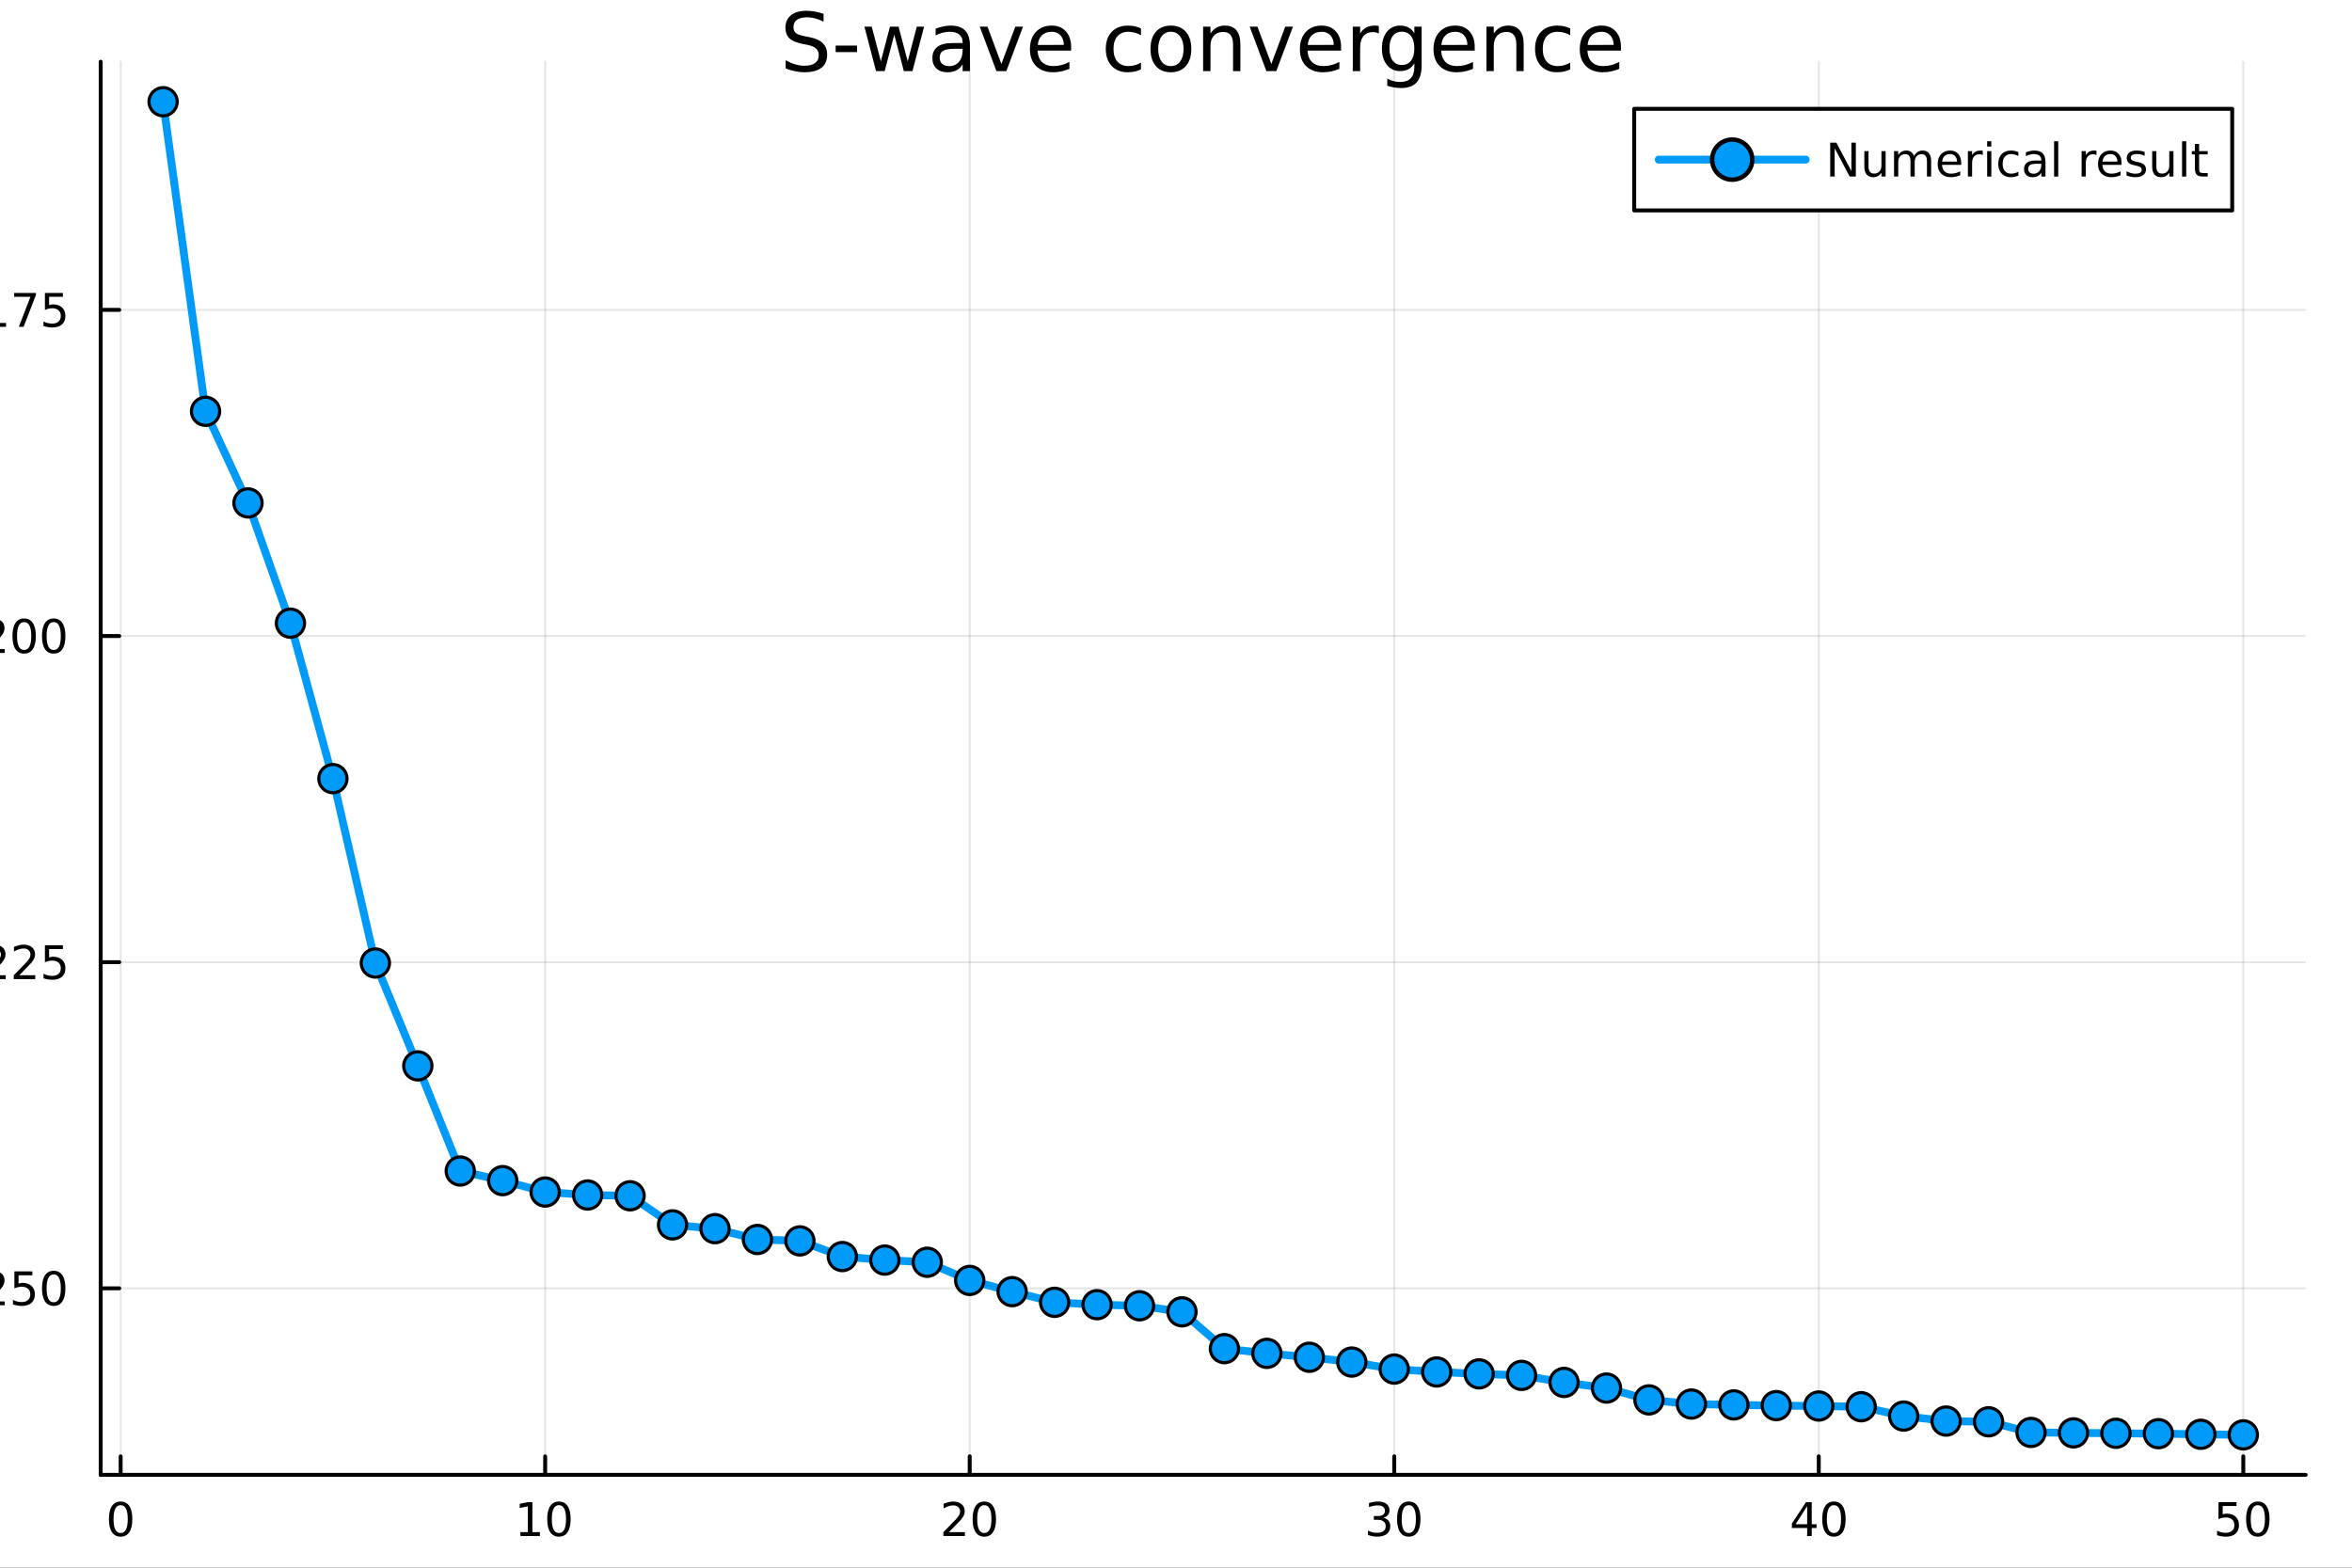 <?xml version="1.0" encoding="utf-8"?>
<svg xmlns="http://www.w3.org/2000/svg" xmlns:xlink="http://www.w3.org/1999/xlink" width="600" height="400" viewBox="0 0 2400 1600">
<rect x="0" y="0" width="2400" height="1600" fill="#333333" stroke="none"/>
<defs>
  <clipPath id="clip080">
    <rect x="0" y="0" width="2400" height="1600"/>
  </clipPath>
</defs>
<path clip-path="url(#clip080)" d="M0 1600 L2400 1600 L2400 0 L0 0  Z" fill="#ffffff" fill-rule="evenodd" fill-opacity="1"/>
<defs>
  <clipPath id="clip081">
    <rect x="480" y="0" width="1681" height="1600"/>
  </clipPath>
</defs>
<path clip-path="url(#clip080)" d="M102.74 1505.26 L2352.76 1505.26 L2352.76 62.992 L102.74 62.992  Z" fill="#ffffff" fill-rule="evenodd" fill-opacity="1"/>
<defs>
  <clipPath id="clip082">
    <rect x="102" y="62" width="2251" height="1443"/>
  </clipPath>
</defs>
<polyline clip-path="url(#clip082)" style="stroke:#000000; stroke-linecap:round; stroke-linejoin:round; stroke-width:2; stroke-opacity:0.1; fill:none" points="123.1,1505.26 123.1,62.992 "/>
<polyline clip-path="url(#clip082)" style="stroke:#000000; stroke-linecap:round; stroke-linejoin:round; stroke-width:2; stroke-opacity:0.1; fill:none" points="556.296,1505.26 556.296,62.992 "/>
<polyline clip-path="url(#clip082)" style="stroke:#000000; stroke-linecap:round; stroke-linejoin:round; stroke-width:2; stroke-opacity:0.1; fill:none" points="989.491,1505.26 989.491,62.992 "/>
<polyline clip-path="url(#clip082)" style="stroke:#000000; stroke-linecap:round; stroke-linejoin:round; stroke-width:2; stroke-opacity:0.1; fill:none" points="1422.69,1505.26 1422.69,62.992 "/>
<polyline clip-path="url(#clip082)" style="stroke:#000000; stroke-linecap:round; stroke-linejoin:round; stroke-width:2; stroke-opacity:0.1; fill:none" points="1855.88,1505.26 1855.88,62.992 "/>
<polyline clip-path="url(#clip082)" style="stroke:#000000; stroke-linecap:round; stroke-linejoin:round; stroke-width:2; stroke-opacity:0.1; fill:none" points="2289.08,1505.26 2289.08,62.992 "/>
<polyline clip-path="url(#clip080)" style="stroke:#000000; stroke-linecap:round; stroke-linejoin:round; stroke-width:4; stroke-opacity:1; fill:none" points="102.74,1505.26 2352.76,1505.26 "/>
<polyline clip-path="url(#clip080)" style="stroke:#000000; stroke-linecap:round; stroke-linejoin:round; stroke-width:4; stroke-opacity:1; fill:none" points="123.1,1505.26 123.1,1486.36 "/>
<polyline clip-path="url(#clip080)" style="stroke:#000000; stroke-linecap:round; stroke-linejoin:round; stroke-width:4; stroke-opacity:1; fill:none" points="556.296,1505.26 556.296,1486.36 "/>
<polyline clip-path="url(#clip080)" style="stroke:#000000; stroke-linecap:round; stroke-linejoin:round; stroke-width:4; stroke-opacity:1; fill:none" points="989.491,1505.26 989.491,1486.36 "/>
<polyline clip-path="url(#clip080)" style="stroke:#000000; stroke-linecap:round; stroke-linejoin:round; stroke-width:4; stroke-opacity:1; fill:none" points="1422.69,1505.26 1422.69,1486.36 "/>
<polyline clip-path="url(#clip080)" style="stroke:#000000; stroke-linecap:round; stroke-linejoin:round; stroke-width:4; stroke-opacity:1; fill:none" points="1855.88,1505.26 1855.88,1486.36 "/>
<polyline clip-path="url(#clip080)" style="stroke:#000000; stroke-linecap:round; stroke-linejoin:round; stroke-width:4; stroke-opacity:1; fill:none" points="2289.08,1505.26 2289.08,1486.36 "/>
<path clip-path="url(#clip080)" d="M123.1 1536.18 Q119.489 1536.18 117.661 1539.74 Q115.855 1543.28 115.855 1550.41 Q115.855 1557.52 117.661 1561.09 Q119.489 1564.63 123.1 1564.63 Q126.735 1564.63 128.54 1561.09 Q130.369 1557.52 130.369 1550.41 Q130.369 1543.28 128.54 1539.74 Q126.735 1536.18 123.1 1536.18 M123.1 1532.47 Q128.91 1532.47 131.966 1537.08 Q135.045 1541.66 135.045 1550.41 Q135.045 1559.14 131.966 1563.75 Q128.91 1568.33 123.1 1568.33 Q117.29 1568.33 114.211 1563.75 Q111.156 1559.14 111.156 1550.41 Q111.156 1541.66 114.211 1537.08 Q117.29 1532.47 123.1 1532.47 Z" fill="#000000" fill-rule="nonzero" fill-opacity="1" /><path clip-path="url(#clip080)" d="M530.983 1563.72 L538.622 1563.72 L538.622 1537.36 L530.312 1539.03 L530.312 1534.77 L538.576 1533.1 L543.252 1533.1 L543.252 1563.72 L550.89 1563.72 L550.89 1567.66 L530.983 1567.66 L530.983 1563.72 Z" fill="#000000" fill-rule="nonzero" fill-opacity="1" /><path clip-path="url(#clip080)" d="M570.335 1536.18 Q566.724 1536.18 564.895 1539.74 Q563.089 1543.28 563.089 1550.41 Q563.089 1557.52 564.895 1561.09 Q566.724 1564.63 570.335 1564.63 Q573.969 1564.63 575.775 1561.09 Q577.603 1557.52 577.603 1550.41 Q577.603 1543.28 575.775 1539.74 Q573.969 1536.18 570.335 1536.18 M570.335 1532.47 Q576.145 1532.47 579.2 1537.08 Q582.279 1541.66 582.279 1550.41 Q582.279 1559.14 579.2 1563.75 Q576.145 1568.33 570.335 1568.33 Q564.525 1568.33 561.446 1563.75 Q558.39 1559.14 558.39 1550.41 Q558.39 1541.66 561.446 1537.08 Q564.525 1532.47 570.335 1532.47 Z" fill="#000000" fill-rule="nonzero" fill-opacity="1" /><path clip-path="url(#clip080)" d="M968.264 1563.72 L984.583 1563.72 L984.583 1567.66 L962.639 1567.66 L962.639 1563.72 Q965.301 1560.97 969.884 1556.34 Q974.491 1551.69 975.671 1550.35 Q977.917 1547.82 978.796 1546.09 Q979.699 1544.33 979.699 1542.64 Q979.699 1539.88 977.755 1538.15 Q975.833 1536.41 972.732 1536.41 Q970.532 1536.41 968.079 1537.17 Q965.648 1537.94 962.87 1539.49 L962.87 1534.77 Q965.695 1533.63 968.148 1533.05 Q970.602 1532.47 972.639 1532.47 Q978.009 1532.47 981.204 1535.16 Q984.398 1537.85 984.398 1542.34 Q984.398 1544.47 983.588 1546.39 Q982.801 1548.28 980.694 1550.88 Q980.116 1551.55 977.014 1554.77 Q973.912 1557.96 968.264 1563.72 Z" fill="#000000" fill-rule="nonzero" fill-opacity="1" /><path clip-path="url(#clip080)" d="M1004.4 1536.18 Q1000.79 1536.18 998.958 1539.74 Q997.153 1543.28 997.153 1550.41 Q997.153 1557.52 998.958 1561.09 Q1000.79 1564.63 1004.4 1564.63 Q1008.03 1564.63 1009.84 1561.09 Q1011.67 1557.52 1011.67 1550.41 Q1011.67 1543.28 1009.84 1539.74 Q1008.03 1536.18 1004.4 1536.18 M1004.4 1532.47 Q1010.21 1532.47 1013.26 1537.08 Q1016.34 1541.66 1016.34 1550.41 Q1016.34 1559.14 1013.26 1563.75 Q1010.21 1568.33 1004.4 1568.33 Q998.588 1568.33 995.509 1563.75 Q992.454 1559.14 992.454 1550.41 Q992.454 1541.66 995.509 1537.08 Q998.588 1532.47 1004.4 1532.47 Z" fill="#000000" fill-rule="nonzero" fill-opacity="1" /><path clip-path="url(#clip080)" d="M1411.53 1549.03 Q1414.88 1549.74 1416.76 1552.01 Q1418.66 1554.28 1418.66 1557.61 Q1418.66 1562.73 1415.14 1565.53 Q1411.62 1568.33 1405.14 1568.33 Q1402.96 1568.33 1400.65 1567.89 Q1398.36 1567.47 1395.9 1566.62 L1395.9 1562.1 Q1397.85 1563.24 1400.16 1563.82 Q1402.48 1564.4 1405 1564.4 Q1409.4 1564.4 1411.69 1562.66 Q1414.01 1560.92 1414.01 1557.61 Q1414.01 1554.56 1411.85 1552.85 Q1409.72 1551.11 1405.9 1551.11 L1401.88 1551.11 L1401.88 1547.27 L1406.09 1547.27 Q1409.54 1547.27 1411.37 1545.9 Q1413.2 1544.51 1413.2 1541.92 Q1413.2 1539.26 1411.3 1537.85 Q1409.42 1536.41 1405.9 1536.41 Q1403.98 1536.41 1401.78 1536.83 Q1399.58 1537.24 1396.95 1538.12 L1396.95 1533.96 Q1399.61 1533.22 1401.92 1532.85 Q1404.26 1532.47 1406.32 1532.47 Q1411.64 1532.47 1414.75 1534.91 Q1417.85 1537.31 1417.85 1541.43 Q1417.85 1544.3 1416.2 1546.29 Q1414.56 1548.26 1411.53 1549.03 Z" fill="#000000" fill-rule="nonzero" fill-opacity="1" /><path clip-path="url(#clip080)" d="M1437.52 1536.18 Q1433.91 1536.18 1432.08 1539.74 Q1430.28 1543.28 1430.28 1550.41 Q1430.28 1557.52 1432.08 1561.09 Q1433.91 1564.63 1437.52 1564.63 Q1441.16 1564.63 1442.96 1561.09 Q1444.79 1557.52 1444.79 1550.41 Q1444.79 1543.28 1442.96 1539.74 Q1441.16 1536.18 1437.52 1536.18 M1437.52 1532.47 Q1443.33 1532.47 1446.39 1537.08 Q1449.47 1541.66 1449.47 1550.41 Q1449.47 1559.14 1446.39 1563.75 Q1443.33 1568.33 1437.52 1568.33 Q1431.71 1568.33 1428.63 1563.75 Q1425.58 1559.14 1425.58 1550.41 Q1425.58 1541.66 1428.63 1537.08 Q1431.71 1532.47 1437.52 1532.47 Z" fill="#000000" fill-rule="nonzero" fill-opacity="1" /><path clip-path="url(#clip080)" d="M1844.05 1537.17 L1832.25 1555.62 L1844.05 1555.62 L1844.05 1537.17 M1842.83 1533.1 L1848.71 1533.1 L1848.71 1555.62 L1853.64 1555.62 L1853.64 1559.51 L1848.71 1559.51 L1848.71 1567.66 L1844.05 1567.66 L1844.05 1559.51 L1828.45 1559.51 L1828.45 1555 L1842.83 1533.1 Z" fill="#000000" fill-rule="nonzero" fill-opacity="1" /><path clip-path="url(#clip080)" d="M1871.37 1536.18 Q1867.76 1536.18 1865.93 1539.74 Q1864.12 1543.28 1864.12 1550.41 Q1864.12 1557.52 1865.93 1561.09 Q1867.76 1564.63 1871.37 1564.63 Q1875 1564.63 1876.81 1561.09 Q1878.64 1557.52 1878.64 1550.41 Q1878.64 1543.28 1876.81 1539.74 Q1875 1536.18 1871.37 1536.18 M1871.37 1532.47 Q1877.18 1532.47 1880.23 1537.08 Q1883.31 1541.66 1883.31 1550.41 Q1883.31 1559.14 1880.23 1563.75 Q1877.18 1568.33 1871.37 1568.33 Q1865.56 1568.33 1862.48 1563.75 Q1859.42 1559.14 1859.42 1550.41 Q1859.42 1541.66 1862.48 1537.08 Q1865.56 1532.47 1871.37 1532.47 Z" fill="#000000" fill-rule="nonzero" fill-opacity="1" /><path clip-path="url(#clip080)" d="M2263.78 1533.1 L2282.13 1533.1 L2282.13 1537.04 L2268.06 1537.04 L2268.06 1545.51 Q2269.08 1545.16 2270.09 1545 Q2271.11 1544.81 2272.13 1544.81 Q2277.92 1544.81 2281.3 1547.98 Q2284.68 1551.16 2284.68 1556.57 Q2284.68 1562.15 2281.21 1565.25 Q2277.73 1568.33 2271.41 1568.33 Q2269.24 1568.33 2266.97 1567.96 Q2264.72 1567.59 2262.32 1566.85 L2262.32 1562.15 Q2264.4 1563.28 2266.62 1563.84 Q2268.84 1564.4 2271.32 1564.4 Q2275.33 1564.4 2277.66 1562.29 Q2280 1560.18 2280 1556.57 Q2280 1552.96 2277.66 1550.85 Q2275.33 1548.75 2271.32 1548.75 Q2269.45 1548.75 2267.57 1549.16 Q2265.72 1549.58 2263.78 1550.46 L2263.78 1533.1 Z" fill="#000000" fill-rule="nonzero" fill-opacity="1" /><path clip-path="url(#clip080)" d="M2303.89 1536.18 Q2300.28 1536.18 2298.45 1539.74 Q2296.65 1543.28 2296.65 1550.41 Q2296.65 1557.52 2298.45 1561.09 Q2300.28 1564.63 2303.89 1564.63 Q2307.53 1564.63 2309.33 1561.09 Q2311.16 1557.52 2311.16 1550.41 Q2311.16 1543.28 2309.33 1539.74 Q2307.53 1536.18 2303.89 1536.18 M2303.89 1532.47 Q2309.7 1532.47 2312.76 1537.08 Q2315.84 1541.66 2315.84 1550.41 Q2315.84 1559.14 2312.76 1563.75 Q2309.7 1568.33 2303.89 1568.33 Q2298.08 1568.33 2295 1563.75 Q2291.95 1559.14 2291.95 1550.41 Q2291.95 1541.66 2295 1537.08 Q2298.08 1532.47 2303.89 1532.47 Z" fill="#000000" fill-rule="nonzero" fill-opacity="1" /><path clip-path="url(#clip080)" d="M882.965 1602.6 L891.623 1602.6 L912.693 1642.36 L912.693 1602.6 L918.932 1602.6 L918.932 1650.12 L910.274 1650.12 L889.204 1610.37 L889.204 1650.12 L882.965 1650.12 L882.965 1602.6 Z" fill="#000000" fill-rule="nonzero" fill-opacity="1" /><path clip-path="url(#clip080)" d="M930.867 1636.06 L930.867 1614.48 L936.724 1614.48 L936.724 1635.83 Q936.724 1640.89 938.697 1643.44 Q940.671 1645.95 944.617 1645.95 Q949.36 1645.95 952.097 1642.93 Q954.866 1639.91 954.866 1634.69 L954.866 1614.48 L960.723 1614.48 L960.723 1650.12 L954.866 1650.12 L954.866 1644.65 Q952.734 1647.9 949.901 1649.49 Q947.1 1651.05 943.376 1651.05 Q937.233 1651.05 934.05 1647.23 Q930.867 1643.41 930.867 1636.06 M945.604 1613.62 L945.604 1613.62 Z" fill="#000000" fill-rule="nonzero" fill-opacity="1" /><path clip-path="url(#clip080)" d="M1000.54 1621.32 Q1002.74 1617.37 1005.79 1615.49 Q1008.85 1613.62 1012.99 1613.62 Q1018.55 1613.62 1021.58 1617.53 Q1024.6 1621.41 1024.6 1628.61 L1024.6 1650.12 L1018.71 1650.12 L1018.71 1628.8 Q1018.71 1623.67 1016.9 1621.19 Q1015.09 1618.71 1011.36 1618.71 Q1006.81 1618.71 1004.17 1621.73 Q1001.53 1624.76 1001.53 1629.98 L1001.53 1650.12 L995.638 1650.12 L995.638 1628.8 Q995.638 1623.64 993.824 1621.19 Q992.01 1618.71 988.222 1618.71 Q983.735 1618.71 981.093 1621.76 Q978.451 1624.79 978.451 1629.98 L978.451 1650.12 L972.563 1650.12 L972.563 1614.48 L978.451 1614.48 L978.451 1620.01 Q980.456 1616.74 983.257 1615.18 Q986.058 1613.62 989.909 1613.62 Q993.792 1613.62 996.498 1615.59 Q999.235 1617.56 1000.54 1621.32 Z" fill="#000000" fill-rule="nonzero" fill-opacity="1" /><path clip-path="url(#clip080)" d="M1061.87 1632.33 Q1061.87 1625.87 1059.2 1622.21 Q1056.56 1618.52 1051.91 1618.52 Q1047.26 1618.52 1044.59 1622.21 Q1041.95 1625.87 1041.95 1632.33 Q1041.95 1638.79 1044.59 1642.48 Q1047.26 1646.15 1051.91 1646.15 Q1056.56 1646.15 1059.2 1642.48 Q1061.87 1638.79 1061.87 1632.33 M1041.95 1619.89 Q1043.8 1616.7 1046.6 1615.18 Q1049.43 1613.62 1053.34 1613.62 Q1059.84 1613.62 1063.88 1618.77 Q1067.95 1623.93 1067.95 1632.33 Q1067.95 1640.73 1063.88 1645.89 Q1059.84 1651.05 1053.34 1651.05 Q1049.43 1651.05 1046.6 1649.52 Q1043.8 1647.96 1041.95 1644.78 L1041.95 1650.12 L1036.06 1650.12 L1036.06 1600.6 L1041.95 1600.6 L1041.95 1619.89 Z" fill="#000000" fill-rule="nonzero" fill-opacity="1" /><path clip-path="url(#clip080)" d="M1108.15 1630.84 L1108.15 1633.7 L1081.23 1633.7 Q1081.61 1639.75 1084.85 1642.93 Q1088.13 1646.08 1093.96 1646.08 Q1097.33 1646.08 1100.48 1645.25 Q1103.66 1644.43 1106.78 1642.77 L1106.78 1648.31 Q1103.63 1649.65 1100.32 1650.35 Q1097.01 1651.05 1093.61 1651.05 Q1085.08 1651.05 1080.08 1646.08 Q1075.11 1641.12 1075.11 1632.65 Q1075.11 1623.9 1079.82 1618.77 Q1084.57 1613.62 1092.59 1613.62 Q1099.78 1613.62 1103.95 1618.26 Q1108.15 1622.88 1108.15 1630.84 M1102.3 1629.12 Q1102.23 1624.31 1099.59 1621.45 Q1096.98 1618.58 1092.65 1618.58 Q1087.75 1618.58 1084.79 1621.35 Q1081.86 1624.12 1081.42 1629.15 L1102.3 1629.12 Z" fill="#000000" fill-rule="nonzero" fill-opacity="1" /><path clip-path="url(#clip080)" d="M1138.42 1619.95 Q1137.43 1619.38 1136.26 1619.12 Q1135.11 1618.84 1133.71 1618.84 Q1128.75 1618.84 1126.07 1622.08 Q1123.43 1625.3 1123.43 1631.35 L1123.43 1650.12 L1117.54 1650.12 L1117.54 1614.48 L1123.43 1614.48 L1123.43 1620.01 Q1125.28 1616.77 1128.24 1615.21 Q1131.2 1613.62 1135.43 1613.62 Q1136.03 1613.62 1136.77 1613.71 Q1137.5 1613.78 1138.39 1613.93 L1138.42 1619.95 Z" fill="#000000" fill-rule="nonzero" fill-opacity="1" /><path clip-path="url(#clip080)" d="M1179.1 1618.58 Q1174.39 1618.58 1171.65 1622.27 Q1168.91 1625.93 1168.91 1632.33 Q1168.91 1638.73 1171.62 1642.42 Q1174.36 1646.08 1179.1 1646.08 Q1183.78 1646.08 1186.51 1642.39 Q1189.25 1638.7 1189.25 1632.33 Q1189.25 1626 1186.51 1622.31 Q1183.78 1618.58 1179.1 1618.58 M1179.1 1613.62 Q1186.74 1613.62 1191.1 1618.58 Q1195.46 1623.55 1195.46 1632.33 Q1195.46 1641.08 1191.1 1646.08 Q1186.74 1651.05 1179.1 1651.05 Q1171.43 1651.05 1167.07 1646.08 Q1162.74 1641.08 1162.74 1632.33 Q1162.74 1623.55 1167.07 1618.58 Q1171.43 1613.62 1179.1 1613.62 Z" fill="#000000" fill-rule="nonzero" fill-opacity="1" /><path clip-path="url(#clip080)" d="M1223.21 1600.6 L1223.21 1605.47 L1217.61 1605.47 Q1214.46 1605.47 1213.22 1606.74 Q1212.01 1608.01 1212.01 1611.32 L1212.01 1614.48 L1221.65 1614.48 L1221.65 1619.03 L1212.01 1619.03 L1212.01 1650.12 L1206.12 1650.12 L1206.12 1619.03 L1200.52 1619.03 L1200.52 1614.48 L1206.12 1614.48 L1206.12 1611.99 Q1206.12 1606.04 1208.89 1603.34 Q1211.66 1600.6 1217.67 1600.6 L1223.21 1600.6 Z" fill="#000000" fill-rule="nonzero" fill-opacity="1" /><path clip-path="url(#clip080)" d="M1281.49 1643.34 L1281.49 1630.58 L1270.99 1630.58 L1270.99 1625.3 L1287.86 1625.3 L1287.86 1645.7 Q1284.13 1648.34 1279.64 1649.71 Q1275.16 1651.05 1270.06 1651.05 Q1258.92 1651.05 1252.62 1644.55 Q1246.35 1638.03 1246.35 1626.41 Q1246.35 1614.76 1252.62 1608.27 Q1258.92 1601.74 1270.06 1601.74 Q1274.71 1601.74 1278.88 1602.89 Q1283.08 1604.04 1286.61 1606.26 L1286.61 1613.11 Q1283.05 1610.08 1279.04 1608.56 Q1275.03 1607.03 1270.61 1607.03 Q1261.88 1607.03 1257.49 1611.9 Q1253.13 1616.77 1253.13 1626.41 Q1253.13 1636.02 1257.49 1640.89 Q1261.88 1645.76 1270.61 1645.76 Q1274.01 1645.76 1276.68 1645.19 Q1279.36 1644.59 1281.49 1643.34 Z" fill="#000000" fill-rule="nonzero" fill-opacity="1" /><path clip-path="url(#clip080)" d="M1315.55 1632.2 Q1308.45 1632.2 1305.71 1633.83 Q1302.97 1635.45 1302.97 1639.37 Q1302.97 1642.48 1305.01 1644.33 Q1307.08 1646.15 1310.61 1646.15 Q1315.48 1646.15 1318.41 1642.71 Q1321.37 1639.24 1321.37 1633.51 L1321.37 1632.2 L1315.55 1632.2 M1327.23 1629.79 L1327.23 1650.12 L1321.37 1650.12 L1321.37 1644.71 Q1319.37 1647.96 1316.37 1649.52 Q1313.38 1651.05 1309.05 1651.05 Q1303.58 1651.05 1300.33 1647.99 Q1297.12 1644.9 1297.12 1639.75 Q1297.12 1633.73 1301.13 1630.68 Q1305.17 1627.62 1313.16 1627.62 L1321.37 1627.62 L1321.37 1627.05 Q1321.37 1623.01 1318.7 1620.81 Q1316.06 1618.58 1311.25 1618.58 Q1308.19 1618.58 1305.3 1619.31 Q1302.4 1620.05 1299.73 1621.51 L1299.73 1616.1 Q1302.94 1614.86 1305.97 1614.25 Q1308.99 1613.62 1311.85 1613.62 Q1319.59 1613.62 1323.41 1617.63 Q1327.23 1621.64 1327.23 1629.79 Z" fill="#000000" fill-rule="nonzero" fill-opacity="1" /><path clip-path="url(#clip080)" d="M1338.69 1636.06 L1338.69 1614.48 L1344.54 1614.48 L1344.54 1635.83 Q1344.54 1640.89 1346.52 1643.44 Q1348.49 1645.95 1352.44 1645.95 Q1357.18 1645.95 1359.92 1642.93 Q1362.69 1639.91 1362.69 1634.69 L1362.69 1614.48 L1368.54 1614.48 L1368.54 1650.12 L1362.69 1650.12 L1362.69 1644.65 Q1360.55 1647.9 1357.72 1649.49 Q1354.92 1651.05 1351.19 1651.05 Q1345.05 1651.05 1341.87 1647.23 Q1338.69 1643.41 1338.69 1636.06 M1353.42 1613.62 L1353.42 1613.62 Z" fill="#000000" fill-rule="nonzero" fill-opacity="1" /><path clip-path="url(#clip080)" d="M1403.33 1615.53 L1403.33 1621.06 Q1400.85 1619.79 1398.17 1619.15 Q1395.5 1618.52 1392.64 1618.52 Q1388.28 1618.52 1386.08 1619.85 Q1383.91 1621.19 1383.91 1623.87 Q1383.91 1625.9 1385.47 1627.08 Q1387.03 1628.23 1391.74 1629.28 L1393.75 1629.72 Q1399.99 1631.06 1402.6 1633.51 Q1405.24 1635.93 1405.24 1640.29 Q1405.24 1645.25 1401.29 1648.15 Q1397.38 1651.05 1390.5 1651.05 Q1387.64 1651.05 1384.52 1650.47 Q1381.43 1649.93 1377.99 1648.82 L1377.99 1642.77 Q1381.24 1644.46 1384.39 1645.32 Q1387.54 1646.15 1390.63 1646.15 Q1394.77 1646.15 1397 1644.74 Q1399.22 1643.31 1399.22 1640.73 Q1399.22 1638.35 1397.6 1637.07 Q1396.01 1635.8 1390.57 1634.62 L1388.53 1634.15 Q1383.09 1633 1380.67 1630.64 Q1378.25 1628.26 1378.25 1624.12 Q1378.25 1619.09 1381.81 1616.35 Q1385.38 1613.62 1391.94 1613.62 Q1395.18 1613.62 1398.05 1614.09 Q1400.91 1614.57 1403.33 1615.53 Z" fill="#000000" fill-rule="nonzero" fill-opacity="1" /><path clip-path="url(#clip080)" d="M1437.29 1615.53 L1437.29 1621.06 Q1434.81 1619.79 1432.13 1619.15 Q1429.46 1618.52 1426.6 1618.52 Q1422.24 1618.52 1420.04 1619.85 Q1417.88 1621.19 1417.88 1623.87 Q1417.88 1625.9 1419.44 1627.08 Q1420.99 1628.23 1425.71 1629.28 L1427.71 1629.72 Q1433.95 1631.06 1436.56 1633.51 Q1439.2 1635.93 1439.2 1640.29 Q1439.2 1645.25 1435.25 1648.15 Q1431.34 1651.05 1424.46 1651.05 Q1421.6 1651.05 1418.48 1650.47 Q1415.39 1649.93 1411.96 1648.82 L1411.96 1642.77 Q1415.2 1644.46 1418.35 1645.32 Q1421.5 1646.15 1424.59 1646.15 Q1428.73 1646.15 1430.96 1644.74 Q1433.19 1643.31 1433.19 1640.73 Q1433.19 1638.35 1431.56 1637.07 Q1429.97 1635.8 1424.53 1634.62 L1422.49 1634.15 Q1417.05 1633 1414.63 1630.64 Q1412.21 1628.26 1412.21 1624.12 Q1412.21 1619.09 1415.78 1616.35 Q1419.34 1613.62 1425.9 1613.62 Q1429.14 1613.62 1432.01 1614.09 Q1434.87 1614.57 1437.29 1615.53 Z" fill="#000000" fill-rule="nonzero" fill-opacity="1" /><path clip-path="url(#clip080)" d="M1448.53 1614.48 L1454.38 1614.48 L1454.38 1650.12 L1448.53 1650.12 L1448.53 1614.48 M1448.53 1600.6 L1454.38 1600.6 L1454.38 1608.01 L1448.53 1608.01 L1448.53 1600.6 Z" fill="#000000" fill-rule="nonzero" fill-opacity="1" /><path clip-path="url(#clip080)" d="M1482.84 1632.2 Q1475.74 1632.2 1473 1633.83 Q1470.27 1635.45 1470.27 1639.37 Q1470.27 1642.48 1472.3 1644.33 Q1474.37 1646.15 1477.9 1646.15 Q1482.77 1646.15 1485.7 1642.71 Q1488.66 1639.24 1488.66 1633.51 L1488.66 1632.2 L1482.84 1632.2 M1494.52 1629.79 L1494.52 1650.12 L1488.66 1650.12 L1488.66 1644.71 Q1486.66 1647.96 1483.67 1649.52 Q1480.67 1651.05 1476.34 1651.05 Q1470.87 1651.05 1467.62 1647.99 Q1464.41 1644.9 1464.41 1639.75 Q1464.41 1633.73 1468.42 1630.68 Q1472.46 1627.62 1480.45 1627.62 L1488.66 1627.62 L1488.66 1627.05 Q1488.66 1623.01 1485.99 1620.81 Q1483.35 1618.58 1478.54 1618.58 Q1475.49 1618.58 1472.59 1619.31 Q1469.69 1620.05 1467.02 1621.51 L1467.02 1616.1 Q1470.23 1614.86 1473.26 1614.25 Q1476.28 1613.62 1479.15 1613.62 Q1486.88 1613.62 1490.7 1617.63 Q1494.52 1621.64 1494.52 1629.79 Z" fill="#000000" fill-rule="nonzero" fill-opacity="1" /><path clip-path="url(#clip080)" d="M1536.21 1628.61 L1536.21 1650.12 L1530.36 1650.12 L1530.36 1628.8 Q1530.36 1623.74 1528.38 1621.22 Q1526.41 1618.71 1522.46 1618.71 Q1517.72 1618.71 1514.98 1621.73 Q1512.25 1624.76 1512.25 1629.98 L1512.25 1650.12 L1506.36 1650.12 L1506.36 1614.48 L1512.25 1614.48 L1512.25 1620.01 Q1514.35 1616.8 1517.18 1615.21 Q1520.05 1613.62 1523.77 1613.62 Q1529.91 1613.62 1533.06 1617.44 Q1536.21 1621.22 1536.21 1628.61 Z" fill="#000000" fill-rule="nonzero" fill-opacity="1" /><path clip-path="url(#clip080)" d="M1570.62 1615.53 L1570.62 1621.06 Q1568.14 1619.79 1565.46 1619.15 Q1562.79 1618.52 1559.93 1618.52 Q1555.57 1618.52 1553.37 1619.85 Q1551.21 1621.19 1551.21 1623.87 Q1551.21 1625.9 1552.77 1627.08 Q1554.32 1628.23 1559.04 1629.28 L1561.04 1629.72 Q1567.28 1631.06 1569.89 1633.51 Q1572.53 1635.93 1572.53 1640.29 Q1572.53 1645.25 1568.58 1648.15 Q1564.67 1651.05 1557.79 1651.05 Q1554.93 1651.05 1551.81 1650.47 Q1548.72 1649.93 1545.29 1648.82 L1545.29 1642.77 Q1548.53 1644.46 1551.68 1645.32 Q1554.83 1646.15 1557.92 1646.15 Q1562.06 1646.15 1564.29 1644.74 Q1566.52 1643.31 1566.52 1640.73 Q1566.52 1638.35 1564.89 1637.07 Q1563.3 1635.8 1557.86 1634.62 L1555.82 1634.15 Q1550.38 1633 1547.96 1630.64 Q1545.54 1628.26 1545.54 1624.12 Q1545.54 1619.09 1549.1 1616.35 Q1552.67 1613.62 1559.23 1613.62 Q1562.47 1613.62 1565.34 1614.09 Q1568.2 1614.57 1570.62 1615.53 Z" fill="#000000" fill-rule="nonzero" fill-opacity="1" /><polyline clip-path="url(#clip082)" style="stroke:#000000; stroke-linecap:round; stroke-linejoin:round; stroke-width:2; stroke-opacity:0.1; fill:none" points="102.74,1314.88 2352.76,1314.88 "/>
<polyline clip-path="url(#clip082)" style="stroke:#000000; stroke-linecap:round; stroke-linejoin:round; stroke-width:2; stroke-opacity:0.1; fill:none" points="102.74,982.007 2352.76,982.007 "/>
<polyline clip-path="url(#clip082)" style="stroke:#000000; stroke-linecap:round; stroke-linejoin:round; stroke-width:2; stroke-opacity:0.1; fill:none" points="102.74,649.132 2352.76,649.132 "/>
<polyline clip-path="url(#clip082)" style="stroke:#000000; stroke-linecap:round; stroke-linejoin:round; stroke-width:2; stroke-opacity:0.1; fill:none" points="102.74,316.258 2352.76,316.258 "/>
<polyline clip-path="url(#clip080)" style="stroke:#000000; stroke-linecap:round; stroke-linejoin:round; stroke-width:4; stroke-opacity:1; fill:none" points="102.74,1505.26 102.74,62.992 "/>
<polyline clip-path="url(#clip080)" style="stroke:#000000; stroke-linecap:round; stroke-linejoin:round; stroke-width:4; stroke-opacity:1; fill:none" points="102.74,1314.88 121.638,1314.88 "/>
<polyline clip-path="url(#clip080)" style="stroke:#000000; stroke-linecap:round; stroke-linejoin:round; stroke-width:4; stroke-opacity:1; fill:none" points="102.74,982.007 121.638,982.007 "/>
<polyline clip-path="url(#clip080)" style="stroke:#000000; stroke-linecap:round; stroke-linejoin:round; stroke-width:4; stroke-opacity:1; fill:none" points="102.74,649.132 121.638,649.132 "/>
<polyline clip-path="url(#clip080)" style="stroke:#000000; stroke-linecap:round; stroke-linejoin:round; stroke-width:4; stroke-opacity:1; fill:none" points="102.74,316.258 121.638,316.258 "/>
<path clip-path="url(#clip080)" d="M-100.527 1315.33 L-70.852 1315.33 L-70.852 1319.27 L-100.527 1319.27 L-100.527 1315.33 Z" fill="#000000" fill-rule="nonzero" fill-opacity="1" /><path clip-path="url(#clip080)" d="M-50.759 1300.68 Q-54.37 1300.68 -56.199 1304.24 Q-58.005 1307.79 -58.005 1314.92 Q-58.005 1322.02 -56.199 1325.59 Q-54.37 1329.13 -50.759 1329.13 Q-47.125 1329.13 -45.319 1325.59 Q-43.491 1322.02 -43.491 1314.92 Q-43.491 1307.79 -45.319 1304.24 Q-47.125 1300.68 -50.759 1300.68 M-50.759 1296.98 Q-44.949 1296.98 -41.894 1301.58 Q-38.815 1306.17 -38.815 1314.92 Q-38.815 1323.64 -41.894 1328.25 Q-44.949 1332.83 -50.759 1332.83 Q-56.569 1332.83 -59.648 1328.25 Q-62.704 1323.64 -62.704 1314.92 Q-62.704 1306.17 -59.648 1301.58 Q-56.569 1296.98 -50.759 1296.98 Z" fill="#000000" fill-rule="nonzero" fill-opacity="1" /><path clip-path="url(#clip080)" d="M-30.597 1326.28 L-25.713 1326.28 L-25.713 1332.16 L-30.597 1332.16 L-30.597 1326.28 Z" fill="#000000" fill-rule="nonzero" fill-opacity="1" /><path clip-path="url(#clip080)" d="M-11.5 1328.23 L4.819 1328.23 L4.819 1332.16 L-17.125 1332.16 L-17.125 1328.23 Q-14.463 1325.47 -9.88 1320.84 Q-5.273 1316.19 -4.093 1314.85 Q-1.847 1312.32 -0.968 1310.59 Q-0.065 1308.83 -0.065 1307.14 Q-0.065 1304.38 -2.009 1302.65 Q-3.931 1300.91 -7.033 1300.91 Q-9.232 1300.91 -11.685 1301.67 Q-14.116 1302.44 -16.894 1303.99 L-16.894 1299.27 Q-14.07 1298.13 -11.616 1297.55 Q-9.162 1296.98 -7.125 1296.98 Q-1.755 1296.98 1.44 1299.66 Q4.634 1302.35 4.634 1306.84 Q4.634 1308.97 3.824 1310.89 Q3.037 1312.79 0.93 1315.38 Q0.352 1316.05 -2.75 1319.27 Q-5.852 1322.46 -11.5 1328.23 Z" fill="#000000" fill-rule="nonzero" fill-opacity="1" /><path clip-path="url(#clip080)" d="M14.68 1297.6 L33.037 1297.6 L33.037 1301.54 L18.963 1301.54 L18.963 1310.01 Q19.981 1309.66 21 1309.5 Q22.018 1309.31 23.037 1309.31 Q28.824 1309.31 32.203 1312.48 Q35.583 1315.66 35.583 1321.07 Q35.583 1326.65 32.111 1329.75 Q28.639 1332.83 22.319 1332.83 Q20.143 1332.83 17.875 1332.46 Q15.629 1332.09 13.222 1331.35 L13.222 1326.65 Q15.305 1327.79 17.527 1328.34 Q19.75 1328.9 22.227 1328.9 Q26.231 1328.9 28.569 1326.79 Q30.907 1324.68 30.907 1321.07 Q30.907 1317.46 28.569 1315.36 Q26.231 1313.25 22.227 1313.25 Q20.352 1313.25 18.477 1313.67 Q16.625 1314.08 14.68 1314.96 L14.68 1297.6 Z" fill="#000000" fill-rule="nonzero" fill-opacity="1" /><path clip-path="url(#clip080)" d="M54.796 1300.68 Q51.185 1300.68 49.356 1304.24 Q47.55 1307.79 47.55 1314.92 Q47.55 1322.02 49.356 1325.59 Q51.185 1329.13 54.796 1329.13 Q58.43 1329.13 60.236 1325.59 Q62.064 1322.02 62.064 1314.92 Q62.064 1307.79 60.236 1304.24 Q58.43 1300.68 54.796 1300.68 M54.796 1296.98 Q60.606 1296.98 63.661 1301.58 Q66.74 1306.17 66.74 1314.92 Q66.74 1323.64 63.661 1328.25 Q60.606 1332.83 54.796 1332.83 Q48.986 1332.83 45.907 1328.25 Q42.851 1323.64 42.851 1314.92 Q42.851 1306.17 45.907 1301.58 Q48.986 1296.98 54.796 1296.98 Z" fill="#000000" fill-rule="nonzero" fill-opacity="1" /><path clip-path="url(#clip080)" d="M-99.532 982.458 L-69.856 982.458 L-69.856 986.393 L-99.532 986.393 L-99.532 982.458 Z" fill="#000000" fill-rule="nonzero" fill-opacity="1" /><path clip-path="url(#clip080)" d="M-49.764 967.805 Q-53.375 967.805 -55.204 971.37 Q-57.009 974.912 -57.009 982.041 Q-57.009 989.148 -55.204 992.713 Q-53.375 996.254 -49.764 996.254 Q-46.13 996.254 -44.324 992.713 Q-42.495 989.148 -42.495 982.041 Q-42.495 974.912 -44.324 971.37 Q-46.13 967.805 -49.764 967.805 M-49.764 964.102 Q-43.954 964.102 -40.898 968.708 Q-37.819 973.291 -37.819 982.041 Q-37.819 990.768 -40.898 995.375 Q-43.954 999.958 -49.764 999.958 Q-55.574 999.958 -58.653 995.375 Q-61.708 990.768 -61.708 982.041 Q-61.708 973.291 -58.653 968.708 Q-55.574 964.102 -49.764 964.102 Z" fill="#000000" fill-rule="nonzero" fill-opacity="1" /><path clip-path="url(#clip080)" d="M-29.602 993.407 L-24.718 993.407 L-24.718 999.287 L-29.602 999.287 L-29.602 993.407 Z" fill="#000000" fill-rule="nonzero" fill-opacity="1" /><path clip-path="url(#clip080)" d="M-10.505 995.351 L5.815 995.351 L5.815 999.287 L-16.13 999.287 L-16.13 995.351 Q-13.468 992.597 -8.884 987.967 Q-4.278 983.314 -3.097 981.972 Q-0.852 979.449 0.028 977.713 Q0.93 975.953 0.93 974.264 Q0.93 971.509 -1.014 969.773 Q-2.935 968.037 -6.037 968.037 Q-8.236 968.037 -10.69 968.801 Q-13.12 969.565 -15.898 971.115 L-15.898 966.393 Q-13.074 965.259 -10.62 964.68 Q-8.167 964.102 -6.13 964.102 Q-0.759 964.102 2.435 966.787 Q5.629 969.472 5.629 973.963 Q5.629 976.092 4.819 978.014 Q4.032 979.912 1.926 982.504 Q1.347 983.176 -1.755 986.393 Q-4.857 989.588 -10.505 995.351 Z" fill="#000000" fill-rule="nonzero" fill-opacity="1" /><path clip-path="url(#clip080)" d="M19.657 995.351 L35.976 995.351 L35.976 999.287 L14.032 999.287 L14.032 995.351 Q16.694 992.597 21.277 987.967 Q25.884 983.314 27.064 981.972 Q29.31 979.449 30.189 977.713 Q31.092 975.953 31.092 974.264 Q31.092 971.509 29.148 969.773 Q27.227 968.037 24.125 968.037 Q21.926 968.037 19.472 968.801 Q17.041 969.565 14.264 971.115 L14.264 966.393 Q17.088 965.259 19.541 964.68 Q21.995 964.102 24.032 964.102 Q29.402 964.102 32.597 966.787 Q35.791 969.472 35.791 973.963 Q35.791 976.092 34.981 978.014 Q34.194 979.912 32.088 982.504 Q31.509 983.176 28.407 986.393 Q25.305 989.588 19.657 995.351 Z" fill="#000000" fill-rule="nonzero" fill-opacity="1" /><path clip-path="url(#clip080)" d="M45.837 964.727 L64.194 964.727 L64.194 968.662 L50.12 968.662 L50.12 977.134 Q51.138 976.787 52.157 976.625 Q53.175 976.44 54.194 976.44 Q59.981 976.44 63.361 979.611 Q66.74 982.782 66.74 988.199 Q66.74 993.777 63.268 996.879 Q59.796 999.958 53.476 999.958 Q51.3 999.958 49.032 999.588 Q46.787 999.217 44.379 998.476 L44.379 993.777 Q46.462 994.912 48.685 995.467 Q50.907 996.023 53.384 996.023 Q57.388 996.023 59.726 993.916 Q62.064 991.81 62.064 988.199 Q62.064 984.588 59.726 982.481 Q57.388 980.375 53.384 980.375 Q51.509 980.375 49.634 980.791 Q47.782 981.208 45.837 982.088 L45.837 964.727 Z" fill="#000000" fill-rule="nonzero" fill-opacity="1" /><path clip-path="url(#clip080)" d="M-100.527 649.584 L-70.852 649.584 L-70.852 653.519 L-100.527 653.519 L-100.527 649.584 Z" fill="#000000" fill-rule="nonzero" fill-opacity="1" /><path clip-path="url(#clip080)" d="M-50.759 634.931 Q-54.37 634.931 -56.199 638.496 Q-58.005 642.038 -58.005 649.167 Q-58.005 656.274 -56.199 659.838 Q-54.37 663.38 -50.759 663.38 Q-47.125 663.38 -45.319 659.838 Q-43.491 656.274 -43.491 649.167 Q-43.491 642.038 -45.319 638.496 Q-47.125 634.931 -50.759 634.931 M-50.759 631.227 Q-44.949 631.227 -41.894 635.834 Q-38.815 640.417 -38.815 649.167 Q-38.815 657.894 -41.894 662.5 Q-44.949 667.084 -50.759 667.084 Q-56.569 667.084 -59.648 662.5 Q-62.704 657.894 -62.704 649.167 Q-62.704 640.417 -59.648 635.834 Q-56.569 631.227 -50.759 631.227 Z" fill="#000000" fill-rule="nonzero" fill-opacity="1" /><path clip-path="url(#clip080)" d="M-30.597 660.533 L-25.713 660.533 L-25.713 666.412 L-30.597 666.412 L-30.597 660.533 Z" fill="#000000" fill-rule="nonzero" fill-opacity="1" /><path clip-path="url(#clip080)" d="M-11.5 662.477 L4.819 662.477 L4.819 666.412 L-17.125 666.412 L-17.125 662.477 Q-14.463 659.723 -9.88 655.093 Q-5.273 650.44 -4.093 649.098 Q-1.847 646.575 -0.968 644.838 Q-0.065 643.079 -0.065 641.389 Q-0.065 638.635 -2.009 636.899 Q-3.931 635.163 -7.033 635.163 Q-9.232 635.163 -11.685 635.927 Q-14.116 636.69 -16.894 638.241 L-16.894 633.519 Q-14.07 632.385 -11.616 631.806 Q-9.162 631.227 -7.125 631.227 Q-1.755 631.227 1.44 633.913 Q4.634 636.598 4.634 641.089 Q4.634 643.218 3.824 645.139 Q3.037 647.038 0.93 649.63 Q0.352 650.301 -2.75 653.519 Q-5.852 656.713 -11.5 662.477 Z" fill="#000000" fill-rule="nonzero" fill-opacity="1" /><path clip-path="url(#clip080)" d="M24.634 634.931 Q21.023 634.931 19.194 638.496 Q17.389 642.038 17.389 649.167 Q17.389 656.274 19.194 659.838 Q21.023 663.38 24.634 663.38 Q28.268 663.38 30.074 659.838 Q31.902 656.274 31.902 649.167 Q31.902 642.038 30.074 638.496 Q28.268 634.931 24.634 634.931 M24.634 631.227 Q30.444 631.227 33.5 635.834 Q36.578 640.417 36.578 649.167 Q36.578 657.894 33.5 662.5 Q30.444 667.084 24.634 667.084 Q18.824 667.084 15.745 662.5 Q12.69 657.894 12.69 649.167 Q12.69 640.417 15.745 635.834 Q18.824 631.227 24.634 631.227 Z" fill="#000000" fill-rule="nonzero" fill-opacity="1" /><path clip-path="url(#clip080)" d="M54.796 634.931 Q51.185 634.931 49.356 638.496 Q47.55 642.038 47.55 649.167 Q47.55 656.274 49.356 659.838 Q51.185 663.38 54.796 663.38 Q58.43 663.38 60.236 659.838 Q62.064 656.274 62.064 649.167 Q62.064 642.038 60.236 638.496 Q58.43 634.931 54.796 634.931 M54.796 631.227 Q60.606 631.227 63.661 635.834 Q66.74 640.417 66.74 649.167 Q66.74 657.894 63.661 662.5 Q60.606 667.084 54.796 667.084 Q48.986 667.084 45.907 662.5 Q42.851 657.894 42.851 649.167 Q42.851 640.417 45.907 635.834 Q48.986 631.227 54.796 631.227 Z" fill="#000000" fill-rule="nonzero" fill-opacity="1" /><path clip-path="url(#clip080)" d="M-99.532 316.71 L-69.856 316.71 L-69.856 320.645 L-99.532 320.645 L-99.532 316.71 Z" fill="#000000" fill-rule="nonzero" fill-opacity="1" /><path clip-path="url(#clip080)" d="M-49.764 302.057 Q-53.375 302.057 -55.204 305.622 Q-57.009 309.163 -57.009 316.293 Q-57.009 323.399 -55.204 326.964 Q-53.375 330.506 -49.764 330.506 Q-46.13 330.506 -44.324 326.964 Q-42.495 323.399 -42.495 316.293 Q-42.495 309.163 -44.324 305.622 Q-46.13 302.057 -49.764 302.057 M-49.764 298.353 Q-43.954 298.353 -40.898 302.96 Q-37.819 307.543 -37.819 316.293 Q-37.819 325.02 -40.898 329.626 Q-43.954 334.21 -49.764 334.21 Q-55.574 334.21 -58.653 329.626 Q-61.708 325.02 -61.708 316.293 Q-61.708 307.543 -58.653 302.96 Q-55.574 298.353 -49.764 298.353 Z" fill="#000000" fill-rule="nonzero" fill-opacity="1" /><path clip-path="url(#clip080)" d="M-29.602 327.659 L-24.718 327.659 L-24.718 333.538 L-29.602 333.538 L-29.602 327.659 Z" fill="#000000" fill-rule="nonzero" fill-opacity="1" /><path clip-path="url(#clip080)" d="M-13.722 329.603 L-6.084 329.603 L-6.084 303.238 L-14.394 304.904 L-14.394 300.645 L-6.13 298.978 L-1.454 298.978 L-1.454 329.603 L6.185 329.603 L6.185 333.538 L-13.722 333.538 L-13.722 329.603 Z" fill="#000000" fill-rule="nonzero" fill-opacity="1" /><path clip-path="url(#clip080)" d="M14.449 298.978 L36.671 298.978 L36.671 300.969 L24.125 333.538 L19.24 333.538 L31.046 302.913 L14.449 302.913 L14.449 298.978 Z" fill="#000000" fill-rule="nonzero" fill-opacity="1" /><path clip-path="url(#clip080)" d="M45.837 298.978 L64.194 298.978 L64.194 302.913 L50.12 302.913 L50.12 311.386 Q51.138 311.038 52.157 310.876 Q53.175 310.691 54.194 310.691 Q59.981 310.691 63.361 313.862 Q66.74 317.034 66.74 322.45 Q66.74 328.029 63.268 331.131 Q59.796 334.21 53.476 334.21 Q51.3 334.21 49.032 333.839 Q46.787 333.469 44.379 332.728 L44.379 328.029 Q46.462 329.163 48.685 329.719 Q50.907 330.274 53.384 330.274 Q57.388 330.274 59.726 328.168 Q62.064 326.061 62.064 322.45 Q62.064 318.839 59.726 316.733 Q57.388 314.626 53.384 314.626 Q51.509 314.626 49.634 315.043 Q47.782 315.46 45.837 316.339 L45.837 298.978 Z" fill="#000000" fill-rule="nonzero" fill-opacity="1" /><path clip-path="url(#clip080)" d="M-198.303 1051.47 L-198.303 1021.42 L-192.893 1021.42 L-192.893 1045.04 L-178.824 1045.04 L-178.824 1022.41 L-173.414 1022.41 L-173.414 1045.04 L-156.194 1045.04 L-156.194 1020.85 L-150.783 1020.85 L-150.783 1051.47 L-198.303 1051.47 Z" fill="#000000" fill-rule="nonzero" fill-opacity="1" /><path clip-path="url(#clip080)" d="M-172.3 980.906 L-150.783 980.906 L-150.783 986.762 L-172.109 986.762 Q-177.169 986.762 -179.684 988.736 Q-182.198 990.709 -182.198 994.656 Q-182.198 999.398 -179.175 1002.14 Q-176.151 1004.87 -170.931 1004.87 L-150.783 1004.87 L-150.783 1010.76 L-186.431 1010.76 L-186.431 1004.87 L-180.893 1004.87 Q-184.108 1002.77 -185.699 999.939 Q-187.291 997.075 -187.291 993.351 Q-187.291 987.208 -183.471 984.057 Q-179.684 980.906 -172.3 980.906 Z" fill="#000000" fill-rule="nonzero" fill-opacity="1" /><path clip-path="url(#clip080)" d="M-170.072 938.733 L-167.207 938.733 L-167.207 965.66 Q-161.16 965.278 -157.977 962.032 Q-154.826 958.753 -154.826 952.929 Q-154.826 949.555 -155.653 946.404 Q-156.481 943.221 -158.136 940.102 L-152.598 940.102 Q-151.261 943.253 -150.561 946.563 Q-149.86 949.873 -149.86 953.279 Q-149.86 961.809 -154.826 966.806 Q-159.791 971.771 -168.257 971.771 Q-177.01 971.771 -182.135 967.06 Q-187.291 962.318 -187.291 954.297 Q-187.291 947.104 -182.644 942.934 Q-178.029 938.733 -170.072 938.733 M-171.79 944.59 Q-176.596 944.653 -179.461 947.295 Q-182.326 949.905 -182.326 954.234 Q-182.326 959.135 -179.556 962.095 Q-176.787 965.023 -171.758 965.469 L-171.79 944.59 Z" fill="#000000" fill-rule="nonzero" fill-opacity="1" /><path clip-path="url(#clip080)" d="M-180.957 908.464 Q-181.53 909.451 -181.784 910.628 Q-182.071 911.774 -182.071 913.175 Q-182.071 918.14 -178.824 920.814 Q-175.61 923.455 -169.562 923.455 L-150.783 923.455 L-150.783 929.344 L-186.431 929.344 L-186.431 923.455 L-180.893 923.455 Q-184.14 921.609 -185.699 918.649 Q-187.291 915.689 -187.291 911.456 Q-187.291 910.851 -187.195 910.119 Q-187.132 909.387 -186.973 908.496 L-180.957 908.464 Z" fill="#000000" fill-rule="nonzero" fill-opacity="1" /><path clip-path="url(#clip080)" d="M-169.021 880.009 Q-175.387 880.009 -178.888 882.651 Q-182.389 885.261 -182.389 890.004 Q-182.389 894.714 -178.888 897.356 Q-175.387 899.966 -169.021 899.966 Q-162.687 899.966 -159.186 897.356 Q-155.685 894.714 -155.685 890.004 Q-155.685 885.261 -159.186 882.651 Q-162.687 880.009 -169.021 880.009 M-155.208 874.153 Q-146.105 874.153 -141.681 878.195 Q-137.225 882.237 -137.225 890.577 Q-137.225 893.664 -137.702 896.401 Q-138.148 899.138 -139.102 901.716 L-144.8 901.716 Q-143.399 899.138 -142.731 896.624 Q-142.062 894.109 -142.062 891.5 Q-142.062 885.739 -145.086 882.874 Q-148.078 880.009 -154.157 880.009 L-157.054 880.009 Q-153.903 881.824 -152.343 884.656 Q-150.783 887.489 -150.783 891.436 Q-150.783 897.993 -155.781 902.003 Q-160.778 906.013 -169.021 906.013 Q-177.297 906.013 -182.294 902.003 Q-187.291 897.993 -187.291 891.436 Q-187.291 887.489 -185.731 884.656 Q-184.172 881.824 -181.021 880.009 L-186.431 880.009 L-186.431 874.153 L-155.208 874.153 Z" fill="#000000" fill-rule="nonzero" fill-opacity="1" /><path clip-path="url(#clip080)" d="M-147.473 847.258 Q-141.108 849.741 -139.166 852.096 Q-137.225 854.451 -137.225 858.398 L-137.225 863.077 L-142.126 863.077 L-142.126 859.639 Q-142.126 857.22 -143.272 855.883 Q-144.418 854.547 -148.683 852.923 L-151.356 851.873 L-186.431 866.291 L-186.431 860.085 L-158.55 848.945 L-186.431 837.805 L-186.431 831.598 L-147.473 847.258 Z" fill="#000000" fill-rule="nonzero" fill-opacity="1" /><path clip-path="url(#clip080)" d="M-200.309 803.335 L-200.309 789.839 L-195.757 789.839 L-195.757 797.478 L-146.741 797.478 L-146.741 789.839 L-142.19 789.839 L-142.19 803.335 L-200.309 803.335 Z" fill="#000000" fill-rule="nonzero" fill-opacity="1" /><path clip-path="url(#clip080)" d="M-198.303 777.108 L-198.303 770.678 L-178.824 770.678 L-178.824 747.316 L-198.303 747.316 L-198.303 740.887 L-150.783 740.887 L-150.783 747.316 L-173.414 747.316 L-173.414 770.678 L-150.783 770.678 L-150.783 777.108 L-198.303 777.108 Z" fill="#000000" fill-rule="nonzero" fill-opacity="1" /><path clip-path="url(#clip080)" d="M-168.703 712.146 Q-168.703 719.244 -167.08 721.981 Q-165.456 724.718 -161.542 724.718 Q-158.422 724.718 -156.576 722.681 Q-154.762 720.612 -154.762 717.079 Q-154.762 712.209 -158.2 709.281 Q-161.669 706.321 -167.398 706.321 L-168.703 706.321 L-168.703 712.146 M-171.122 700.465 L-150.783 700.465 L-150.783 706.321 L-156.194 706.321 Q-152.948 708.326 -151.388 711.318 Q-149.86 714.31 -149.86 718.639 Q-149.86 724.113 -152.916 727.36 Q-156.003 730.574 -161.16 730.574 Q-167.175 730.574 -170.231 726.564 Q-173.286 722.522 -173.286 714.533 L-173.286 706.321 L-173.859 706.321 Q-177.901 706.321 -180.098 708.995 Q-182.326 711.636 -182.326 716.443 Q-182.326 719.498 -181.593 722.395 Q-180.861 725.291 -179.397 727.965 L-184.808 727.965 Q-186.049 724.75 -186.654 721.726 Q-187.291 718.702 -187.291 715.838 Q-187.291 708.104 -183.28 704.284 Q-179.27 700.465 -171.122 700.465 Z" fill="#000000" fill-rule="nonzero" fill-opacity="1" /><path clip-path="url(#clip080)" d="M-180.957 667.745 Q-181.53 668.732 -181.784 669.909 Q-182.071 671.055 -182.071 672.456 Q-182.071 677.421 -178.824 680.094 Q-175.61 682.736 -169.562 682.736 L-150.783 682.736 L-150.783 688.624 L-186.431 688.624 L-186.431 682.736 L-180.893 682.736 Q-184.14 680.89 -185.699 677.93 Q-187.291 674.97 -187.291 670.737 Q-187.291 670.132 -187.195 669.4 Q-187.132 668.668 -186.973 667.777 L-180.957 667.745 Z" fill="#000000" fill-rule="nonzero" fill-opacity="1" /><path clip-path="url(#clip080)" d="M-196.553 655.809 L-186.431 655.809 L-186.431 643.746 L-181.88 643.746 L-181.88 655.809 L-162.528 655.809 Q-158.168 655.809 -156.926 654.632 Q-155.685 653.422 -155.685 649.762 L-155.685 643.746 L-150.783 643.746 L-150.783 649.762 Q-150.783 656.541 -153.298 659.119 Q-155.844 661.698 -162.528 661.698 L-181.88 661.698 L-181.88 665.994 L-186.431 665.994 L-186.431 661.698 L-196.553 661.698 L-196.553 655.809 Z" fill="#000000" fill-rule="nonzero" fill-opacity="1" /><path clip-path="url(#clip080)" d="M-180.957 615.387 Q-181.53 616.374 -181.784 617.551 Q-182.071 618.697 -182.071 620.098 Q-182.071 625.063 -178.824 627.736 Q-175.61 630.378 -169.562 630.378 L-150.783 630.378 L-150.783 636.267 L-186.431 636.267 L-186.431 630.378 L-180.893 630.378 Q-184.14 628.532 -185.699 625.572 Q-187.291 622.612 -187.291 618.379 Q-187.291 617.774 -187.195 617.042 Q-187.132 616.31 -186.973 615.419 L-180.957 615.387 Z" fill="#000000" fill-rule="nonzero" fill-opacity="1" /><path clip-path="url(#clip080)" d="M-170.072 580.185 L-167.207 580.185 L-167.207 607.112 Q-161.16 606.73 -157.977 603.483 Q-154.826 600.205 -154.826 594.38 Q-154.826 591.006 -155.653 587.855 Q-156.481 584.672 -158.136 581.553 L-152.598 581.553 Q-151.261 584.704 -150.561 588.014 Q-149.86 591.325 -149.86 594.73 Q-149.86 603.26 -154.826 608.257 Q-159.791 613.223 -168.257 613.223 Q-177.01 613.223 -182.135 608.512 Q-187.291 603.77 -187.291 595.749 Q-187.291 588.556 -182.644 584.386 Q-178.029 580.185 -170.072 580.185 M-171.79 586.041 Q-176.596 586.105 -179.461 588.747 Q-182.326 591.356 -182.326 595.685 Q-182.326 600.587 -179.556 603.547 Q-176.787 606.475 -171.758 606.921 L-171.79 586.041 Z" fill="#000000" fill-rule="nonzero" fill-opacity="1" /><path clip-path="url(#clip080)" d="M-170.072 540.081 L-167.207 540.081 L-167.207 567.008 Q-161.16 566.626 -157.977 563.379 Q-154.826 560.101 -154.826 554.276 Q-154.826 550.902 -155.653 547.751 Q-156.481 544.569 -158.136 541.449 L-152.598 541.449 Q-151.261 544.6 -150.561 547.911 Q-149.86 551.221 -149.86 554.626 Q-149.86 563.156 -154.826 568.153 Q-159.791 573.119 -168.257 573.119 Q-177.01 573.119 -182.135 568.408 Q-187.291 563.666 -187.291 555.645 Q-187.291 548.452 -182.644 544.282 Q-178.029 540.081 -170.072 540.081 M-171.79 545.937 Q-176.596 546.001 -179.461 548.643 Q-182.326 551.253 -182.326 555.581 Q-182.326 560.483 -179.556 563.443 Q-176.787 566.371 -171.758 566.817 L-171.79 545.937 Z" fill="#000000" fill-rule="nonzero" fill-opacity="1" /><path clip-path="url(#clip080)" d="M-200.309 516.782 L-142.19 516.782 L-142.19 530.278 L-146.741 530.278 L-146.741 522.67 L-195.757 522.67 L-195.757 530.278 L-200.309 530.278 L-200.309 516.782 Z" fill="#000000" fill-rule="nonzero" fill-opacity="1" /><path clip-path="url(#clip080)" d="M840.38 14.081 L840.38 22.061 Q835.722 19.833 831.59 18.739 Q827.458 17.646 823.61 17.646 Q816.926 17.646 813.28 20.238 Q809.674 22.831 809.674 27.611 Q809.674 31.621 812.064 33.687 Q814.495 35.713 821.22 36.969 L826.162 37.981 Q835.317 39.723 839.651 44.139 Q844.026 48.514 844.026 55.886 Q844.026 64.677 838.112 69.214 Q832.238 73.751 820.855 73.751 Q816.561 73.751 811.7 72.778 Q806.879 71.806 801.694 69.902 L801.694 61.477 Q806.677 64.272 811.457 65.689 Q816.237 67.107 820.855 67.107 Q827.863 67.107 831.671 64.353 Q835.479 61.598 835.479 56.494 Q835.479 52.038 832.724 49.526 Q830.01 47.015 823.772 45.759 L818.789 44.787 Q809.634 42.964 805.543 39.075 Q801.451 35.186 801.451 28.259 Q801.451 20.238 807.082 15.62 Q812.753 11.002 822.678 11.002 Q826.931 11.002 831.347 11.772 Q835.762 12.542 840.38 14.081 Z" fill="#000000" fill-rule="nonzero" fill-opacity="1" /><path clip-path="url(#clip080)" d="M852.695 46.529 L874.529 46.529 L874.529 53.172 L852.695 53.172 L852.695 46.529 Z" fill="#000000" fill-rule="nonzero" fill-opacity="1" /><path clip-path="url(#clip080)" d="M882.064 27.206 L889.518 27.206 L898.835 62.611 L908.111 27.206 L916.902 27.206 L926.219 62.611 L935.496 27.206 L942.949 27.206 L931.08 72.576 L922.29 72.576 L912.527 35.389 L902.724 72.576 L893.933 72.576 L882.064 27.206 Z" fill="#000000" fill-rule="nonzero" fill-opacity="1" /><path clip-path="url(#clip080)" d="M974.87 49.769 Q965.837 49.769 962.353 51.835 Q958.869 53.901 958.869 58.884 Q958.869 62.854 961.462 65.203 Q964.095 67.512 968.591 67.512 Q974.789 67.512 978.516 63.137 Q982.283 58.722 982.283 51.43 L982.283 49.769 L974.87 49.769 M989.737 46.691 L989.737 72.576 L982.283 72.576 L982.283 65.689 Q979.731 69.821 975.924 71.806 Q972.116 73.751 966.606 73.751 Q959.639 73.751 955.507 69.862 Q951.416 65.933 951.416 59.37 Q951.416 51.714 956.52 47.825 Q961.664 43.936 971.832 43.936 L982.283 43.936 L982.283 43.207 Q982.283 38.062 978.881 35.267 Q975.518 32.431 969.402 32.431 Q965.513 32.431 961.826 33.363 Q958.14 34.295 954.737 36.158 L954.737 29.272 Q958.829 27.692 962.677 26.922 Q966.525 26.112 970.171 26.112 Q980.015 26.112 984.876 31.216 Q989.737 36.32 989.737 46.691 Z" fill="#000000" fill-rule="nonzero" fill-opacity="1" /><path clip-path="url(#clip080)" d="M999.743 27.206 L1007.64 27.206 L1021.82 65.284 L1036 27.206 L1043.9 27.206 L1026.88 72.576 L1016.76 72.576 L999.743 27.206 Z" fill="#000000" fill-rule="nonzero" fill-opacity="1" /><path clip-path="url(#clip080)" d="M1092.99 48.028 L1092.99 51.673 L1058.72 51.673 Q1059.21 59.37 1063.34 63.421 Q1067.51 67.431 1074.93 67.431 Q1079.22 67.431 1083.23 66.378 Q1087.28 65.325 1091.25 63.218 L1091.25 70.267 Q1087.24 71.968 1083.03 72.86 Q1078.82 73.751 1074.48 73.751 Q1063.63 73.751 1057.27 67.431 Q1050.95 61.112 1050.95 50.337 Q1050.95 39.197 1056.94 32.675 Q1062.98 26.112 1073.19 26.112 Q1082.34 26.112 1087.65 32.026 Q1092.99 37.9 1092.99 48.028 M1085.54 45.84 Q1085.46 39.723 1082.1 36.077 Q1078.78 32.431 1073.27 32.431 Q1067.03 32.431 1063.26 35.956 Q1059.53 39.48 1058.97 45.88 L1085.54 45.84 Z" fill="#000000" fill-rule="nonzero" fill-opacity="1" /><path clip-path="url(#clip080)" d="M1164.25 28.948 L1164.25 35.915 Q1161.09 34.173 1157.89 33.323 Q1154.73 32.431 1151.49 32.431 Q1144.24 32.431 1140.23 37.05 Q1136.22 41.627 1136.22 49.931 Q1136.22 58.236 1140.23 62.854 Q1144.24 67.431 1151.49 67.431 Q1154.73 67.431 1157.89 66.581 Q1161.09 65.689 1164.25 63.948 L1164.25 70.834 Q1161.13 72.292 1157.77 73.022 Q1154.45 73.751 1150.68 73.751 Q1140.43 73.751 1134.39 67.31 Q1128.36 60.869 1128.36 49.931 Q1128.36 38.832 1134.44 32.472 Q1140.55 26.112 1151.17 26.112 Q1154.61 26.112 1157.89 26.841 Q1161.17 27.53 1164.25 28.948 Z" fill="#000000" fill-rule="nonzero" fill-opacity="1" /><path clip-path="url(#clip080)" d="M1194.79 32.431 Q1188.8 32.431 1185.31 37.131 Q1181.83 41.789 1181.83 49.931 Q1181.83 58.074 1185.27 62.773 Q1188.76 67.431 1194.79 67.431 Q1200.75 67.431 1204.23 62.732 Q1207.72 58.033 1207.72 49.931 Q1207.72 41.87 1204.23 37.171 Q1200.75 32.431 1194.79 32.431 M1194.79 26.112 Q1204.52 26.112 1210.07 32.431 Q1215.62 38.751 1215.62 49.931 Q1215.62 61.071 1210.07 67.431 Q1204.52 73.751 1194.79 73.751 Q1185.03 73.751 1179.48 67.431 Q1173.97 61.071 1173.97 49.931 Q1173.97 38.751 1179.48 32.431 Q1185.03 26.112 1194.79 26.112 Z" fill="#000000" fill-rule="nonzero" fill-opacity="1" /><path clip-path="url(#clip080)" d="M1265.68 45.192 L1265.68 72.576 L1258.23 72.576 L1258.23 45.435 Q1258.23 38.994 1255.72 35.794 Q1253.21 32.594 1248.18 32.594 Q1242.15 32.594 1238.67 36.442 Q1235.18 40.29 1235.18 46.934 L1235.18 72.576 L1227.69 72.576 L1227.69 27.206 L1235.18 27.206 L1235.18 34.254 Q1237.86 30.163 1241.46 28.138 Q1245.11 26.112 1249.85 26.112 Q1257.66 26.112 1261.67 30.973 Q1265.68 35.794 1265.68 45.192 Z" fill="#000000" fill-rule="nonzero" fill-opacity="1" /><path clip-path="url(#clip080)" d="M1275.2 27.206 L1283.1 27.206 L1297.28 65.284 L1311.46 27.206 L1319.36 27.206 L1302.35 72.576 L1292.22 72.576 L1275.2 27.206 Z" fill="#000000" fill-rule="nonzero" fill-opacity="1" /><path clip-path="url(#clip080)" d="M1368.46 48.028 L1368.46 51.673 L1334.19 51.673 Q1334.67 59.37 1338.8 63.421 Q1342.98 67.431 1350.39 67.431 Q1354.68 67.431 1358.69 66.378 Q1362.74 65.325 1366.71 63.218 L1366.71 70.267 Q1362.7 71.968 1358.49 72.86 Q1354.28 73.751 1349.94 73.751 Q1339.09 73.751 1332.73 67.431 Q1326.41 61.112 1326.41 50.337 Q1326.41 39.197 1332.4 32.675 Q1338.44 26.112 1348.65 26.112 Q1357.8 26.112 1363.11 32.026 Q1368.46 37.9 1368.46 48.028 M1361 45.84 Q1360.92 39.723 1357.56 36.077 Q1354.24 32.431 1348.73 32.431 Q1342.49 32.431 1338.72 35.956 Q1335 39.48 1334.43 45.88 L1361 45.84 Z" fill="#000000" fill-rule="nonzero" fill-opacity="1" /><path clip-path="url(#clip080)" d="M1406.98 34.173 Q1405.72 33.444 1404.23 33.12 Q1402.77 32.756 1400.98 32.756 Q1394.67 32.756 1391.26 36.888 Q1387.9 40.979 1387.9 48.676 L1387.9 72.576 L1380.41 72.576 L1380.41 27.206 L1387.9 27.206 L1387.9 34.254 Q1390.25 30.122 1394.02 28.138 Q1397.78 26.112 1403.17 26.112 Q1403.94 26.112 1404.87 26.234 Q1405.81 26.315 1406.94 26.517 L1406.98 34.173 Z" fill="#000000" fill-rule="nonzero" fill-opacity="1" /><path clip-path="url(#clip080)" d="M1443.2 49.364 Q1443.2 41.263 1439.83 36.806 Q1436.51 32.35 1430.48 32.35 Q1424.48 32.35 1421.12 36.806 Q1417.8 41.263 1417.8 49.364 Q1417.8 57.426 1421.12 61.882 Q1424.48 66.338 1430.48 66.338 Q1436.51 66.338 1439.83 61.882 Q1443.2 57.426 1443.2 49.364 M1450.65 66.945 Q1450.65 78.531 1445.5 84.162 Q1440.36 89.833 1429.75 89.833 Q1425.82 89.833 1422.33 89.225 Q1418.85 88.658 1415.57 87.443 L1415.57 80.192 Q1418.85 81.974 1422.05 82.825 Q1425.25 83.675 1428.57 83.675 Q1435.9 83.675 1439.55 79.827 Q1443.2 76.019 1443.2 68.282 L1443.2 64.596 Q1440.89 68.606 1437.28 70.591 Q1433.68 72.576 1428.65 72.576 Q1420.31 72.576 1415.2 66.216 Q1410.1 59.856 1410.1 49.364 Q1410.1 38.832 1415.2 32.472 Q1420.31 26.112 1428.65 26.112 Q1433.68 26.112 1437.28 28.097 Q1440.89 30.082 1443.2 34.092 L1443.2 27.206 L1450.65 27.206 L1450.65 66.945 Z" fill="#000000" fill-rule="nonzero" fill-opacity="1" /><path clip-path="url(#clip080)" d="M1504.81 48.028 L1504.81 51.673 L1470.54 51.673 Q1471.03 59.37 1475.16 63.421 Q1479.33 67.431 1486.74 67.431 Q1491.04 67.431 1495.05 66.378 Q1499.1 65.325 1503.07 63.218 L1503.07 70.267 Q1499.06 71.968 1494.84 72.86 Q1490.63 73.751 1486.3 73.751 Q1475.44 73.751 1469.08 67.431 Q1462.76 61.112 1462.76 50.337 Q1462.76 39.197 1468.76 32.675 Q1474.79 26.112 1485 26.112 Q1494.16 26.112 1499.46 32.026 Q1504.81 37.9 1504.81 48.028 M1497.36 45.84 Q1497.27 39.723 1493.91 36.077 Q1490.59 32.431 1485.08 32.431 Q1478.84 32.431 1475.08 35.956 Q1471.35 39.48 1470.78 45.88 L1497.36 45.84 Z" fill="#000000" fill-rule="nonzero" fill-opacity="1" /><path clip-path="url(#clip080)" d="M1554.76 45.192 L1554.76 72.576 L1547.3 72.576 L1547.3 45.435 Q1547.3 38.994 1544.79 35.794 Q1542.28 32.594 1537.26 32.594 Q1531.22 32.594 1527.74 36.442 Q1524.25 40.29 1524.25 46.934 L1524.25 72.576 L1516.76 72.576 L1516.76 27.206 L1524.25 27.206 L1524.25 34.254 Q1526.93 30.163 1530.53 28.138 Q1534.18 26.112 1538.92 26.112 Q1546.74 26.112 1550.75 30.973 Q1554.76 35.794 1554.76 45.192 Z" fill="#000000" fill-rule="nonzero" fill-opacity="1" /><path clip-path="url(#clip080)" d="M1602.27 28.948 L1602.27 35.915 Q1599.11 34.173 1595.91 33.323 Q1592.75 32.431 1589.51 32.431 Q1582.26 32.431 1578.25 37.05 Q1574.24 41.627 1574.24 49.931 Q1574.24 58.236 1578.25 62.854 Q1582.26 67.431 1589.51 67.431 Q1592.75 67.431 1595.91 66.581 Q1599.11 65.689 1602.27 63.948 L1602.27 70.834 Q1599.16 72.292 1595.79 73.022 Q1592.47 73.751 1588.7 73.751 Q1578.46 73.751 1572.42 67.31 Q1566.38 60.869 1566.38 49.931 Q1566.38 38.832 1572.46 32.472 Q1578.58 26.112 1589.19 26.112 Q1592.63 26.112 1595.91 26.841 Q1599.2 27.53 1602.27 28.948 Z" fill="#000000" fill-rule="nonzero" fill-opacity="1" /><path clip-path="url(#clip080)" d="M1654.04 48.028 L1654.04 51.673 L1619.77 51.673 Q1620.26 59.37 1624.39 63.421 Q1628.56 67.431 1635.98 67.431 Q1640.27 67.431 1644.28 66.378 Q1648.33 65.325 1652.3 63.218 L1652.3 70.267 Q1648.29 71.968 1644.08 72.86 Q1639.87 73.751 1635.53 73.751 Q1624.68 73.751 1618.32 67.431 Q1612 61.112 1612 50.337 Q1612 39.197 1617.99 32.675 Q1624.03 26.112 1634.24 26.112 Q1643.39 26.112 1648.7 32.026 Q1654.04 37.9 1654.04 48.028 M1646.59 45.84 Q1646.51 39.723 1643.15 36.077 Q1639.83 32.431 1634.32 32.431 Q1628.08 32.431 1624.31 35.956 Q1620.58 39.48 1620.02 45.88 L1646.59 45.84 Z" fill="#000000" fill-rule="nonzero" fill-opacity="1" /><polyline clip-path="url(#clip082)" style="stroke:#009af9; stroke-linecap:round; stroke-linejoin:round; stroke-width:8; stroke-opacity:1; fill:none" points="166.42,103.811 209.739,419.787 253.059,513.288 296.378,636.022 339.698,794.684 383.017,982.874 426.337,1087.85 469.656,1195.16 512.976,1204.97 556.296,1216.6 599.615,1219.64 642.935,1220.43 686.254,1250.12 729.574,1253.98 772.893,1265.03 816.213,1266.47 859.532,1282.45 902.852,1286.05 946.171,1288.26 989.491,1306.82 1032.81,1318.26 1076.13,1329.16 1119.45,1331.59 1162.77,1332.69 1206.09,1338.86 1249.41,1376.44 1292.73,1381.24 1336.05,1385.22 1379.37,1390.13 1422.69,1397.3 1466.01,1400.23 1509.32,1402.18 1552.64,1403.73 1595.96,1410.92 1639.28,1416.67 1682.6,1428.74 1725.92,1432.98 1769.24,1433.85 1812.56,1434.57 1855.88,1434.99 1899.2,1435.72 1942.52,1445.27 1985.84,1450.35 2029.16,1451.1 2072.48,1461.96 2115.8,1462.39 2159.12,1462.81 2202.44,1463.22 2245.76,1463.85 2289.08,1464.44 "/>
<circle clip-path="url(#clip082)" cx="166.42" cy="103.811" r="14.4" fill="#009af9" fill-rule="evenodd" fill-opacity="1" stroke="#000000" stroke-opacity="1" stroke-width="3.2"/>
<circle clip-path="url(#clip082)" cx="209.739" cy="419.787" r="14.4" fill="#009af9" fill-rule="evenodd" fill-opacity="1" stroke="#000000" stroke-opacity="1" stroke-width="3.2"/>
<circle clip-path="url(#clip082)" cx="253.059" cy="513.288" r="14.4" fill="#009af9" fill-rule="evenodd" fill-opacity="1" stroke="#000000" stroke-opacity="1" stroke-width="3.2"/>
<circle clip-path="url(#clip082)" cx="296.378" cy="636.022" r="14.4" fill="#009af9" fill-rule="evenodd" fill-opacity="1" stroke="#000000" stroke-opacity="1" stroke-width="3.2"/>
<circle clip-path="url(#clip082)" cx="339.698" cy="794.684" r="14.4" fill="#009af9" fill-rule="evenodd" fill-opacity="1" stroke="#000000" stroke-opacity="1" stroke-width="3.2"/>
<circle clip-path="url(#clip082)" cx="383.017" cy="982.874" r="14.4" fill="#009af9" fill-rule="evenodd" fill-opacity="1" stroke="#000000" stroke-opacity="1" stroke-width="3.2"/>
<circle clip-path="url(#clip082)" cx="426.337" cy="1087.85" r="14.4" fill="#009af9" fill-rule="evenodd" fill-opacity="1" stroke="#000000" stroke-opacity="1" stroke-width="3.2"/>
<circle clip-path="url(#clip082)" cx="469.656" cy="1195.16" r="14.4" fill="#009af9" fill-rule="evenodd" fill-opacity="1" stroke="#000000" stroke-opacity="1" stroke-width="3.2"/>
<circle clip-path="url(#clip082)" cx="512.976" cy="1204.97" r="14.4" fill="#009af9" fill-rule="evenodd" fill-opacity="1" stroke="#000000" stroke-opacity="1" stroke-width="3.2"/>
<circle clip-path="url(#clip082)" cx="556.296" cy="1216.6" r="14.4" fill="#009af9" fill-rule="evenodd" fill-opacity="1" stroke="#000000" stroke-opacity="1" stroke-width="3.2"/>
<circle clip-path="url(#clip082)" cx="599.615" cy="1219.64" r="14.4" fill="#009af9" fill-rule="evenodd" fill-opacity="1" stroke="#000000" stroke-opacity="1" stroke-width="3.2"/>
<circle clip-path="url(#clip082)" cx="642.935" cy="1220.43" r="14.4" fill="#009af9" fill-rule="evenodd" fill-opacity="1" stroke="#000000" stroke-opacity="1" stroke-width="3.2"/>
<circle clip-path="url(#clip082)" cx="686.254" cy="1250.12" r="14.4" fill="#009af9" fill-rule="evenodd" fill-opacity="1" stroke="#000000" stroke-opacity="1" stroke-width="3.2"/>
<circle clip-path="url(#clip082)" cx="729.574" cy="1253.98" r="14.4" fill="#009af9" fill-rule="evenodd" fill-opacity="1" stroke="#000000" stroke-opacity="1" stroke-width="3.2"/>
<circle clip-path="url(#clip082)" cx="772.893" cy="1265.03" r="14.4" fill="#009af9" fill-rule="evenodd" fill-opacity="1" stroke="#000000" stroke-opacity="1" stroke-width="3.2"/>
<circle clip-path="url(#clip082)" cx="816.213" cy="1266.47" r="14.4" fill="#009af9" fill-rule="evenodd" fill-opacity="1" stroke="#000000" stroke-opacity="1" stroke-width="3.2"/>
<circle clip-path="url(#clip082)" cx="859.532" cy="1282.45" r="14.4" fill="#009af9" fill-rule="evenodd" fill-opacity="1" stroke="#000000" stroke-opacity="1" stroke-width="3.2"/>
<circle clip-path="url(#clip082)" cx="902.852" cy="1286.05" r="14.4" fill="#009af9" fill-rule="evenodd" fill-opacity="1" stroke="#000000" stroke-opacity="1" stroke-width="3.2"/>
<circle clip-path="url(#clip082)" cx="946.171" cy="1288.26" r="14.4" fill="#009af9" fill-rule="evenodd" fill-opacity="1" stroke="#000000" stroke-opacity="1" stroke-width="3.2"/>
<circle clip-path="url(#clip082)" cx="989.491" cy="1306.82" r="14.4" fill="#009af9" fill-rule="evenodd" fill-opacity="1" stroke="#000000" stroke-opacity="1" stroke-width="3.2"/>
<circle clip-path="url(#clip082)" cx="1032.81" cy="1318.26" r="14.4" fill="#009af9" fill-rule="evenodd" fill-opacity="1" stroke="#000000" stroke-opacity="1" stroke-width="3.2"/>
<circle clip-path="url(#clip082)" cx="1076.13" cy="1329.16" r="14.4" fill="#009af9" fill-rule="evenodd" fill-opacity="1" stroke="#000000" stroke-opacity="1" stroke-width="3.2"/>
<circle clip-path="url(#clip082)" cx="1119.45" cy="1331.59" r="14.4" fill="#009af9" fill-rule="evenodd" fill-opacity="1" stroke="#000000" stroke-opacity="1" stroke-width="3.2"/>
<circle clip-path="url(#clip082)" cx="1162.77" cy="1332.69" r="14.4" fill="#009af9" fill-rule="evenodd" fill-opacity="1" stroke="#000000" stroke-opacity="1" stroke-width="3.2"/>
<circle clip-path="url(#clip082)" cx="1206.09" cy="1338.86" r="14.4" fill="#009af9" fill-rule="evenodd" fill-opacity="1" stroke="#000000" stroke-opacity="1" stroke-width="3.2"/>
<circle clip-path="url(#clip082)" cx="1249.41" cy="1376.44" r="14.4" fill="#009af9" fill-rule="evenodd" fill-opacity="1" stroke="#000000" stroke-opacity="1" stroke-width="3.2"/>
<circle clip-path="url(#clip082)" cx="1292.73" cy="1381.24" r="14.4" fill="#009af9" fill-rule="evenodd" fill-opacity="1" stroke="#000000" stroke-opacity="1" stroke-width="3.2"/>
<circle clip-path="url(#clip082)" cx="1336.05" cy="1385.22" r="14.4" fill="#009af9" fill-rule="evenodd" fill-opacity="1" stroke="#000000" stroke-opacity="1" stroke-width="3.2"/>
<circle clip-path="url(#clip082)" cx="1379.37" cy="1390.13" r="14.4" fill="#009af9" fill-rule="evenodd" fill-opacity="1" stroke="#000000" stroke-opacity="1" stroke-width="3.2"/>
<circle clip-path="url(#clip082)" cx="1422.69" cy="1397.3" r="14.4" fill="#009af9" fill-rule="evenodd" fill-opacity="1" stroke="#000000" stroke-opacity="1" stroke-width="3.2"/>
<circle clip-path="url(#clip082)" cx="1466.01" cy="1400.23" r="14.4" fill="#009af9" fill-rule="evenodd" fill-opacity="1" stroke="#000000" stroke-opacity="1" stroke-width="3.2"/>
<circle clip-path="url(#clip082)" cx="1509.32" cy="1402.18" r="14.4" fill="#009af9" fill-rule="evenodd" fill-opacity="1" stroke="#000000" stroke-opacity="1" stroke-width="3.2"/>
<circle clip-path="url(#clip082)" cx="1552.64" cy="1403.73" r="14.4" fill="#009af9" fill-rule="evenodd" fill-opacity="1" stroke="#000000" stroke-opacity="1" stroke-width="3.2"/>
<circle clip-path="url(#clip082)" cx="1595.96" cy="1410.92" r="14.4" fill="#009af9" fill-rule="evenodd" fill-opacity="1" stroke="#000000" stroke-opacity="1" stroke-width="3.2"/>
<circle clip-path="url(#clip082)" cx="1639.28" cy="1416.67" r="14.4" fill="#009af9" fill-rule="evenodd" fill-opacity="1" stroke="#000000" stroke-opacity="1" stroke-width="3.2"/>
<circle clip-path="url(#clip082)" cx="1682.6" cy="1428.74" r="14.4" fill="#009af9" fill-rule="evenodd" fill-opacity="1" stroke="#000000" stroke-opacity="1" stroke-width="3.2"/>
<circle clip-path="url(#clip082)" cx="1725.92" cy="1432.98" r="14.4" fill="#009af9" fill-rule="evenodd" fill-opacity="1" stroke="#000000" stroke-opacity="1" stroke-width="3.2"/>
<circle clip-path="url(#clip082)" cx="1769.24" cy="1433.85" r="14.4" fill="#009af9" fill-rule="evenodd" fill-opacity="1" stroke="#000000" stroke-opacity="1" stroke-width="3.2"/>
<circle clip-path="url(#clip082)" cx="1812.56" cy="1434.57" r="14.4" fill="#009af9" fill-rule="evenodd" fill-opacity="1" stroke="#000000" stroke-opacity="1" stroke-width="3.2"/>
<circle clip-path="url(#clip082)" cx="1855.88" cy="1434.99" r="14.4" fill="#009af9" fill-rule="evenodd" fill-opacity="1" stroke="#000000" stroke-opacity="1" stroke-width="3.2"/>
<circle clip-path="url(#clip082)" cx="1899.2" cy="1435.72" r="14.4" fill="#009af9" fill-rule="evenodd" fill-opacity="1" stroke="#000000" stroke-opacity="1" stroke-width="3.2"/>
<circle clip-path="url(#clip082)" cx="1942.52" cy="1445.27" r="14.4" fill="#009af9" fill-rule="evenodd" fill-opacity="1" stroke="#000000" stroke-opacity="1" stroke-width="3.2"/>
<circle clip-path="url(#clip082)" cx="1985.84" cy="1450.35" r="14.4" fill="#009af9" fill-rule="evenodd" fill-opacity="1" stroke="#000000" stroke-opacity="1" stroke-width="3.2"/>
<circle clip-path="url(#clip082)" cx="2029.16" cy="1451.1" r="14.4" fill="#009af9" fill-rule="evenodd" fill-opacity="1" stroke="#000000" stroke-opacity="1" stroke-width="3.2"/>
<circle clip-path="url(#clip082)" cx="2072.48" cy="1461.96" r="14.4" fill="#009af9" fill-rule="evenodd" fill-opacity="1" stroke="#000000" stroke-opacity="1" stroke-width="3.2"/>
<circle clip-path="url(#clip082)" cx="2115.8" cy="1462.39" r="14.4" fill="#009af9" fill-rule="evenodd" fill-opacity="1" stroke="#000000" stroke-opacity="1" stroke-width="3.2"/>
<circle clip-path="url(#clip082)" cx="2159.12" cy="1462.81" r="14.4" fill="#009af9" fill-rule="evenodd" fill-opacity="1" stroke="#000000" stroke-opacity="1" stroke-width="3.2"/>
<circle clip-path="url(#clip082)" cx="2202.44" cy="1463.22" r="14.4" fill="#009af9" fill-rule="evenodd" fill-opacity="1" stroke="#000000" stroke-opacity="1" stroke-width="3.2"/>
<circle clip-path="url(#clip082)" cx="2245.76" cy="1463.85" r="14.4" fill="#009af9" fill-rule="evenodd" fill-opacity="1" stroke="#000000" stroke-opacity="1" stroke-width="3.2"/>
<circle clip-path="url(#clip082)" cx="2289.08" cy="1464.44" r="14.4" fill="#009af9" fill-rule="evenodd" fill-opacity="1" stroke="#000000" stroke-opacity="1" stroke-width="3.2"/>
<path clip-path="url(#clip080)" d="M1667.55 214.748 L2277.76 214.748 L2277.76 111.068 L1667.55 111.068  Z" fill="#ffffff" fill-rule="evenodd" fill-opacity="1"/>
<polyline clip-path="url(#clip080)" style="stroke:#000000; stroke-linecap:round; stroke-linejoin:round; stroke-width:4; stroke-opacity:1; fill:none" points="1667.55,214.748 2277.76,214.748 2277.76,111.068 1667.55,111.068 1667.55,214.748 "/>
<polyline clip-path="url(#clip080)" style="stroke:#009af9; stroke-linecap:round; stroke-linejoin:round; stroke-width:8; stroke-opacity:1; fill:none" points="1692.55,162.908 1842.55,162.908 "/>
<circle clip-path="url(#clip080)" cx="1767.55" cy="162.908" r="20.48" fill="#009af9" fill-rule="evenodd" fill-opacity="1" stroke="#000000" stroke-opacity="1" stroke-width="4.551"/>
<path clip-path="url(#clip080)" d="M1867.55 145.628 L1873.85 145.628 L1889.17 174.54 L1889.17 145.628 L1893.71 145.628 L1893.71 180.188 L1887.41 180.188 L1872.09 151.276 L1872.09 180.188 L1867.55 180.188 L1867.55 145.628 Z" fill="#000000" fill-rule="nonzero" fill-opacity="1" /><path clip-path="url(#clip080)" d="M1902.39 169.956 L1902.39 154.262 L1906.65 154.262 L1906.65 169.794 Q1906.65 173.475 1908.08 175.327 Q1909.52 177.155 1912.39 177.155 Q1915.84 177.155 1917.83 174.956 Q1919.84 172.757 1919.84 168.961 L1919.84 154.262 L1924.1 154.262 L1924.1 180.188 L1919.84 180.188 L1919.84 176.206 Q1918.29 178.567 1916.23 179.725 Q1914.19 180.859 1911.48 180.859 Q1907.02 180.859 1904.7 178.081 Q1902.39 175.303 1902.39 169.956 M1913.1 153.637 L1913.1 153.637 Z" fill="#000000" fill-rule="nonzero" fill-opacity="1" /><path clip-path="url(#clip080)" d="M1953.06 159.239 Q1954.65 156.368 1956.88 155.003 Q1959.1 153.637 1962.11 153.637 Q1966.16 153.637 1968.36 156.484 Q1970.56 159.308 1970.56 164.54 L1970.56 180.188 L1966.28 180.188 L1966.28 164.679 Q1966.28 160.952 1964.96 159.146 Q1963.64 157.341 1960.93 157.341 Q1957.62 157.341 1955.7 159.54 Q1953.78 161.739 1953.78 165.535 L1953.78 180.188 L1949.49 180.188 L1949.49 164.679 Q1949.49 160.929 1948.17 159.146 Q1946.85 157.341 1944.1 157.341 Q1940.84 157.341 1938.91 159.563 Q1936.99 161.762 1936.99 165.535 L1936.99 180.188 L1932.71 180.188 L1932.71 154.262 L1936.99 154.262 L1936.99 158.29 Q1938.45 155.905 1940.49 154.771 Q1942.53 153.637 1945.33 153.637 Q1948.15 153.637 1950.12 155.072 Q1952.11 156.507 1953.06 159.239 Z" fill="#000000" fill-rule="nonzero" fill-opacity="1" /><path clip-path="url(#clip080)" d="M2001.23 166.16 L2001.23 168.243 L1981.65 168.243 Q1981.92 172.641 1984.28 174.956 Q1986.67 177.248 1990.9 177.248 Q1993.36 177.248 1995.65 176.646 Q1997.96 176.044 2000.23 174.841 L2000.23 178.868 Q1997.94 179.84 1995.53 180.35 Q1993.13 180.859 1990.65 180.859 Q1984.45 180.859 1980.81 177.248 Q1977.2 173.637 1977.2 167.479 Q1977.2 161.114 1980.63 157.387 Q1984.08 153.637 1989.91 153.637 Q1995.14 153.637 1998.17 157.017 Q2001.23 160.373 2001.23 166.16 M1996.97 164.91 Q1996.92 161.415 1995 159.331 Q1993.1 157.248 1989.96 157.248 Q1986.39 157.248 1984.24 159.262 Q1982.11 161.276 1981.78 164.933 L1996.97 164.91 Z" fill="#000000" fill-rule="nonzero" fill-opacity="1" /><path clip-path="url(#clip080)" d="M2023.24 158.243 Q2022.52 157.827 2021.67 157.642 Q2020.84 157.433 2019.82 157.433 Q2016.21 157.433 2014.26 159.794 Q2012.34 162.132 2012.34 166.53 L2012.34 180.188 L2008.06 180.188 L2008.06 154.262 L2012.34 154.262 L2012.34 158.29 Q2013.68 155.929 2015.84 154.794 Q2017.99 153.637 2021.07 153.637 Q2021.51 153.637 2022.04 153.706 Q2022.57 153.753 2023.22 153.868 L2023.24 158.243 Z" fill="#000000" fill-rule="nonzero" fill-opacity="1" /><path clip-path="url(#clip080)" d="M2027.71 154.262 L2031.97 154.262 L2031.97 180.188 L2027.71 180.188 L2027.71 154.262 M2027.71 144.169 L2031.97 144.169 L2031.97 149.563 L2027.71 149.563 L2027.71 144.169 Z" fill="#000000" fill-rule="nonzero" fill-opacity="1" /><path clip-path="url(#clip080)" d="M2059.54 155.257 L2059.54 159.239 Q2057.73 158.243 2055.9 157.757 Q2054.1 157.248 2052.25 157.248 Q2048.1 157.248 2045.81 159.887 Q2043.52 162.503 2043.52 167.248 Q2043.52 171.993 2045.81 174.632 Q2048.1 177.248 2052.25 177.248 Q2054.1 177.248 2055.9 176.762 Q2057.73 176.253 2059.54 175.257 L2059.54 179.192 Q2057.76 180.026 2055.83 180.442 Q2053.94 180.859 2051.78 180.859 Q2045.93 180.859 2042.48 177.178 Q2039.03 173.498 2039.03 167.248 Q2039.03 160.905 2042.5 157.271 Q2046 153.637 2052.06 153.637 Q2054.03 153.637 2055.9 154.054 Q2057.78 154.447 2059.54 155.257 Z" fill="#000000" fill-rule="nonzero" fill-opacity="1" /><path clip-path="url(#clip080)" d="M2078.73 167.155 Q2073.57 167.155 2071.58 168.336 Q2069.58 169.516 2069.58 172.364 Q2069.58 174.632 2071.07 175.975 Q2072.57 177.294 2075.14 177.294 Q2078.68 177.294 2080.81 174.794 Q2082.96 172.271 2082.96 168.104 L2082.96 167.155 L2078.73 167.155 M2087.22 165.396 L2087.22 180.188 L2082.96 180.188 L2082.96 176.253 Q2081.51 178.614 2079.33 179.748 Q2077.15 180.859 2074.01 180.859 Q2070.02 180.859 2067.66 178.637 Q2065.33 176.391 2065.33 172.641 Q2065.33 168.266 2068.24 166.044 Q2071.18 163.822 2076.99 163.822 L2082.96 163.822 L2082.96 163.405 Q2082.96 160.466 2081.02 158.868 Q2079.1 157.248 2075.6 157.248 Q2073.38 157.248 2071.27 157.78 Q2069.17 158.313 2067.22 159.378 L2067.22 155.442 Q2069.56 154.54 2071.76 154.1 Q2073.96 153.637 2076.04 153.637 Q2081.67 153.637 2084.45 156.554 Q2087.22 159.47 2087.22 165.396 Z" fill="#000000" fill-rule="nonzero" fill-opacity="1" /><path clip-path="url(#clip080)" d="M2096 144.169 L2100.26 144.169 L2100.26 180.188 L2096 180.188 L2096 144.169 Z" fill="#000000" fill-rule="nonzero" fill-opacity="1" /><path clip-path="url(#clip080)" d="M2139.26 158.243 Q2138.54 157.827 2137.69 157.642 Q2136.85 157.433 2135.83 157.433 Q2132.22 157.433 2130.28 159.794 Q2128.36 162.132 2128.36 166.53 L2128.36 180.188 L2124.08 180.188 L2124.08 154.262 L2128.36 154.262 L2128.36 158.29 Q2129.7 155.929 2131.85 154.794 Q2134.01 153.637 2137.08 153.637 Q2137.52 153.637 2138.06 153.706 Q2138.59 153.753 2139.24 153.868 L2139.26 158.243 Z" fill="#000000" fill-rule="nonzero" fill-opacity="1" /><path clip-path="url(#clip080)" d="M2164.86 166.16 L2164.86 168.243 L2145.28 168.243 Q2145.56 172.641 2147.92 174.956 Q2150.3 177.248 2154.54 177.248 Q2156.99 177.248 2159.28 176.646 Q2161.6 176.044 2163.87 174.841 L2163.87 178.868 Q2161.58 179.84 2159.17 180.35 Q2156.76 180.859 2154.28 180.859 Q2148.08 180.859 2144.45 177.248 Q2140.83 173.637 2140.83 167.479 Q2140.83 161.114 2144.26 157.387 Q2147.71 153.637 2153.54 153.637 Q2158.77 153.637 2161.81 157.017 Q2164.86 160.373 2164.86 166.16 M2160.6 164.91 Q2160.56 161.415 2158.64 159.331 Q2156.74 157.248 2153.59 157.248 Q2150.02 157.248 2147.87 159.262 Q2145.74 161.276 2145.42 164.933 L2160.6 164.91 Z" fill="#000000" fill-rule="nonzero" fill-opacity="1" /><path clip-path="url(#clip080)" d="M2188.38 155.026 L2188.38 159.054 Q2186.58 158.128 2184.63 157.665 Q2182.69 157.202 2180.6 157.202 Q2177.43 157.202 2175.83 158.174 Q2174.26 159.146 2174.26 161.091 Q2174.26 162.572 2175.39 163.429 Q2176.53 164.262 2179.95 165.026 L2181.41 165.35 Q2185.95 166.322 2187.85 168.104 Q2189.77 169.864 2189.77 173.035 Q2189.77 176.646 2186.9 178.753 Q2184.05 180.859 2179.05 180.859 Q2176.97 180.859 2174.7 180.442 Q2172.45 180.049 2169.95 179.239 L2169.95 174.841 Q2172.32 176.067 2174.61 176.692 Q2176.9 177.294 2179.14 177.294 Q2182.15 177.294 2183.77 176.276 Q2185.39 175.234 2185.39 173.359 Q2185.39 171.623 2184.21 170.697 Q2183.06 169.771 2179.1 168.915 L2177.62 168.567 Q2173.66 167.734 2171.9 166.021 Q2170.14 164.285 2170.14 161.276 Q2170.14 157.618 2172.73 155.628 Q2175.33 153.637 2180.09 153.637 Q2182.45 153.637 2184.54 153.984 Q2186.62 154.331 2188.38 155.026 Z" fill="#000000" fill-rule="nonzero" fill-opacity="1" /><path clip-path="url(#clip080)" d="M2196.11 169.956 L2196.11 154.262 L2200.37 154.262 L2200.37 169.794 Q2200.37 173.475 2201.81 175.327 Q2203.24 177.155 2206.11 177.155 Q2209.56 177.155 2211.55 174.956 Q2213.57 172.757 2213.57 168.961 L2213.57 154.262 L2217.82 154.262 L2217.82 180.188 L2213.57 180.188 L2213.57 176.206 Q2212.01 178.567 2209.95 179.725 Q2207.92 180.859 2205.21 180.859 Q2200.74 180.859 2198.43 178.081 Q2196.11 175.303 2196.11 169.956 M2206.83 153.637 L2206.83 153.637 Z" fill="#000000" fill-rule="nonzero" fill-opacity="1" /><path clip-path="url(#clip080)" d="M2226.6 144.169 L2230.86 144.169 L2230.86 180.188 L2226.6 180.188 L2226.6 144.169 Z" fill="#000000" fill-rule="nonzero" fill-opacity="1" /><path clip-path="url(#clip080)" d="M2243.98 146.901 L2243.98 154.262 L2252.76 154.262 L2252.76 157.572 L2243.98 157.572 L2243.98 171.646 Q2243.98 174.817 2244.84 175.72 Q2245.72 176.623 2248.38 176.623 L2252.76 176.623 L2252.76 180.188 L2248.38 180.188 Q2243.45 180.188 2241.57 178.359 Q2239.7 176.507 2239.7 171.646 L2239.7 157.572 L2236.57 157.572 L2236.57 154.262 L2239.7 154.262 L2239.7 146.901 L2243.98 146.901 Z" fill="#000000" fill-rule="nonzero" fill-opacity="1" /></svg>
